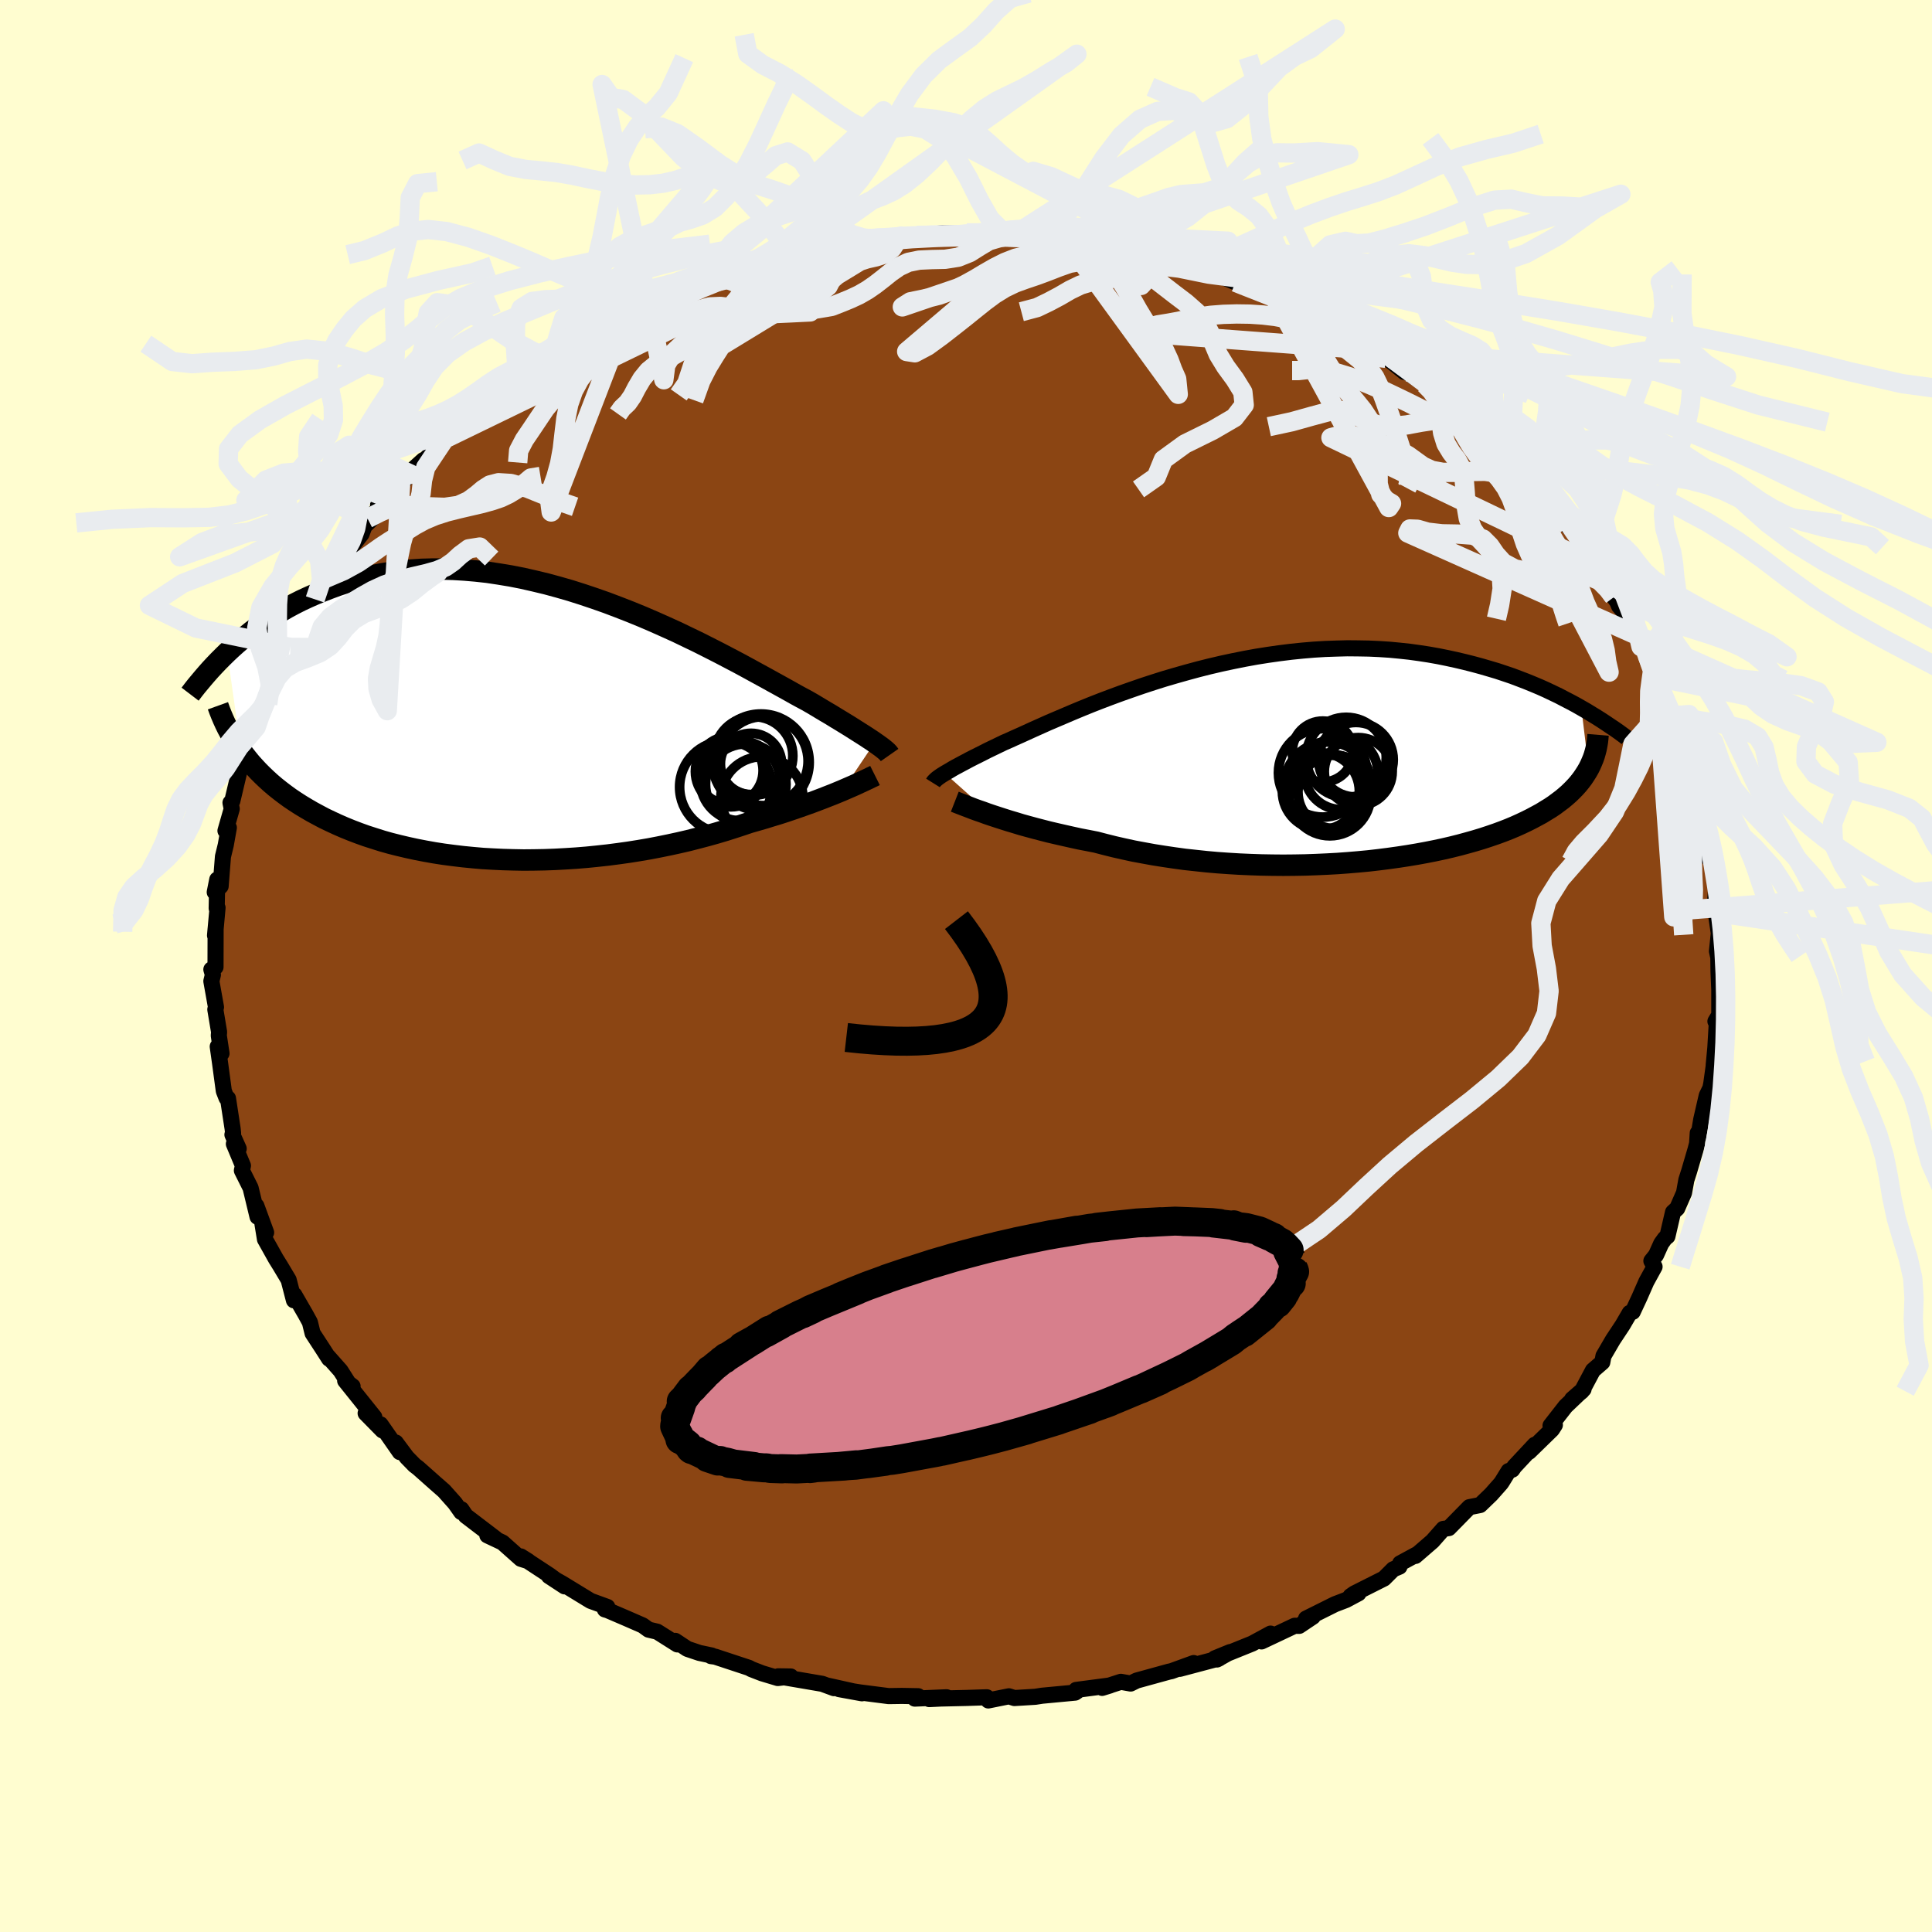 
  <svg viewBox="-100 -100 200 200" xmlns="http://www.w3.org/2000/svg" width="500" height="500" id="face-svg">
    <defs>
      <clipPath id="leftEyeClipPath">
        <polyline points="35.61,1.98 35.34,1.79 35.03,1.59 34.7,1.37 34.34,1.14 33.96,0.9 33.55,0.64 33.11,0.36 32.64,0.07 32.15,-0.23 31.62,-0.55 31.07,-0.89 30.49,-1.23 29.89,-1.59 29.26,-1.97 28.6,-2.35 28,-2.67 27.36,-3.02 26.67,-3.41 25.93,-3.82 25.15,-4.25 24.32,-4.71 23.44,-5.19 22.53,-5.69 21.57,-6.21 20.58,-6.73 19.55,-7.27 18.49,-7.81 17.4,-8.36 16.28,-8.9 15.14,-9.45 13.97,-9.98 12.78,-10.51 11.57,-11.03 10.35,-11.53 9.12,-12.01 7.88,-12.48 6.63,-12.92 5.38,-13.34 4.12,-13.74 2.87,-14.1 1.62,-14.44 0.37,-14.74 -0.86,-15.02 -2.09,-15.26 -3.3,-15.46 -4.5,-15.64 -5.68,-15.77 -6.85,-15.87 -8,-15.94 -9.12,-15.97 -10.23,-15.97 -11.31,-15.94 -12.37,-15.87 -13.4,-15.77 -14.41,-15.64 -15.39,-15.48 -16.35,-15.29 -17.28,-15.08 -18.18,-14.84 -19.06,-14.58 -19.91,-14.3 -20.73,-14 -21.53,-13.69 -22.31,-13.37 -23.06,-13.04 -23.79,-12.7 -24.5,-12.34 -25.19,-11.97 -25.86,-11.58 -26.5,-11.19 -27.13,-10.79 -27.73,-10.37 -28.32,-9.95 -28.88,-9.53 -29.42,-9.09 -29.95,-8.66 -30.46,-8.22 -30.95,-7.78 -31.42,-7.34 -29.99,2.8 -29.67,3.24 -29.33,3.67 -28.97,4.11 -28.59,4.53 -28.2,4.95 -27.78,5.37 -27.35,5.78 -26.91,6.18 -26.44,6.58 -25.95,6.97 -25.45,7.35 -24.93,7.73 -24.38,8.1 -23.82,8.46 -23.24,8.81 -22.64,9.16 -22.01,9.5 -21.37,9.84 -20.7,10.16 -20.01,10.48 -19.3,10.79 -18.56,11.09 -17.8,11.38 -17.02,11.66 -16.21,11.92 -15.39,12.18 -14.54,12.42 -13.67,12.64 -12.78,12.85 -11.86,13.05 -10.93,13.23 -9.98,13.4 -9.01,13.55 -8.02,13.68 -7.02,13.8 -6,13.9 -4.97,13.99 -3.92,14.05 -2.87,14.1 -1.8,14.13 -0.73,14.15 0.36,14.14 1.44,14.12 2.53,14.08 3.63,14.02 4.72,13.95 5.82,13.86 6.91,13.75 8,13.63 9.08,13.49 10.15,13.34 11.22,13.17 12.27,12.99 13.31,12.79 14.34,12.58 15.35,12.36 16.34,12.13 17.31,11.88 18.26,11.63 19.19,11.37 20.1,11.1 20.98,10.82 21.84,10.54 22.67,10.26 23.44,10.04 24.2,9.82 24.94,9.59 25.67,9.37 26.38,9.14 27.06,8.91 27.73,8.68 28.38,8.45 29,8.23 29.61,8 30.19,7.78 30.75,7.56 31.29,7.35 31.8,7.14 32.28,6.94" />
      </clipPath>
      <clipPath id="rightEyeClipPath">
        <polyline points="-36.32,1.22 -36.08,1.08 -35.82,0.93 -35.54,0.76 -35.24,0.59 -34.9,0.41 -34.55,0.22 -34.17,0.02 -33.76,-0.2 -33.33,-0.42 -32.87,-0.65 -32.39,-0.89 -31.88,-1.15 -31.34,-1.41 -30.78,-1.68 -30.2,-1.96 -29.67,-2.19 -29.1,-2.45 -28.49,-2.72 -27.83,-3.02 -27.13,-3.34 -26.39,-3.67 -25.61,-4.02 -24.79,-4.37 -23.92,-4.74 -23.03,-5.12 -22.09,-5.51 -21.13,-5.9 -20.13,-6.29 -19.1,-6.68 -18.04,-7.07 -16.96,-7.45 -15.86,-7.83 -14.73,-8.2 -13.59,-8.56 -12.43,-8.9 -11.26,-9.23 -10.08,-9.55 -8.89,-9.85 -7.69,-10.13 -6.48,-10.39 -5.28,-10.63 -4.07,-10.85 -2.87,-11.04 -1.67,-11.21 -0.47,-11.36 0.71,-11.48 1.89,-11.58 3.05,-11.65 4.21,-11.69 5.34,-11.72 6.47,-11.71 7.57,-11.69 8.66,-11.64 9.73,-11.57 10.78,-11.47 11.8,-11.36 12.81,-11.22 13.79,-11.07 14.75,-10.9 15.69,-10.71 16.61,-10.51 17.5,-10.3 18.37,-10.08 19.22,-9.85 20.04,-9.61 20.85,-9.37 21.63,-9.11 22.4,-8.85 23.14,-8.57 23.87,-8.29 24.58,-8 25.27,-7.71 25.94,-7.41 26.59,-7.1 27.22,-6.8 27.83,-6.48 28.43,-6.17 29.01,-5.86 29.57,-5.54 30.33,0.73 30.14,1.06 29.93,1.39 29.71,1.72 29.46,2.05 29.2,2.37 28.92,2.68 28.61,3 28.29,3.31 27.95,3.61 27.58,3.92 27.19,4.21 26.79,4.51 26.36,4.8 25.9,5.08 25.43,5.37 24.93,5.64 24.41,5.92 23.87,6.19 23.3,6.46 22.7,6.73 22.08,6.99 21.44,7.24 20.76,7.49 20.06,7.73 19.33,7.97 18.57,8.2 17.79,8.42 16.98,8.64 16.14,8.85 15.28,9.05 14.39,9.24 13.48,9.42 12.55,9.59 11.59,9.75 10.61,9.9 9.6,10.04 8.58,10.17 7.54,10.29 6.48,10.39 5.41,10.48 4.32,10.56 3.22,10.62 2.11,10.67 0.98,10.71 -0.15,10.73 -1.29,10.74 -2.43,10.73 -3.57,10.71 -4.72,10.67 -5.86,10.62 -7,10.55 -8.14,10.47 -9.26,10.37 -10.38,10.25 -11.49,10.13 -12.58,9.98 -13.66,9.82 -14.73,9.65 -15.77,9.46 -16.79,9.27 -17.8,9.05 -18.77,8.83 -19.73,8.59 -20.65,8.35 -21.51,8.18 -22.35,8.02 -23.17,7.84 -23.97,7.66 -24.76,7.48 -25.53,7.3 -26.27,7.11 -27,6.92 -27.7,6.73 -28.39,6.54 -29.04,6.34 -29.68,6.15 -30.28,5.96 -30.87,5.77 -31.42,5.59" />
      </clipPath>
      <filter id="fuzzy">
        <feTurbulence id="turbulence" baseFrequency="0.05" numOctaves="3" type="noise" result="noise" />
        <feDisplacementMap in="SourceGraphic" in2="noise" scale="2" />
      </filter>
      <linearGradient id="rainbowGradient" x1="0%" y1="0%" x2="100%" y2="0%">
        <stop offset="0%" style="stop-color: rgb(233, 236, 239); stop-opacity: 1" />
        <stop offset="50%" style="stop-color: rgb(148, 0, 211); stop-opacity: 1" />
        <stop offset="100%" style="stop-color: rgb(255, 99, 71); stop-opacity: 1" />
      </linearGradient>
    </defs>
    <rect x="-100" y="-100" width="100%" height="100%" fill="rgb(255, 253, 208)" />
    <polyline id="faceContour" points="77.88,-0.89 77.9,0.56 77.98,2.47 77.98,5.07 77.58,5.73 77.75,5.93 77.74,5.58 77.57,8.48 77.4,10.28 77.47,9.87 77.15,12.18 77.05,12.66 76.68,13.42 76.11,15.9 75.8,17.75 75.75,17.29 75.68,18.39 75.52,19 74.86,21.25 74.57,22.15 74.33,23.48 73.62,25.1 73.19,25.49 72.61,27.99 72.36,28.19 71.97,28.73 71.43,29.93 70.95,30.53 71.28,31.13 70.43,32.68 69.71,34.32 69.02,35.8 68.71,35.91 67.97,37.18 66.97,38.69 65.99,40.37 65.87,41.02 64.9,41.86 63.75,44.02 62.75,44.84 63.93,43.81 62.07,45.58 60.51,47.58 60.96,47.51 60.66,47.98 58.29,50.29 58.88,49.56 56.77,51.82 56.55,52.14 56.17,52.28 55.48,53.4 55.36,53.57 54.36,54.7 53.22,55.8 52.11,56.02 49.98,58.19 49.41,58.27 48.29,59.54 46.52,61.07 46.6,60.94 44.94,61.84 44.87,62.18 44.23,62.45 43.27,63.41 40.21,64.95 39.81,65.23 40.63,64.94 39.34,65.63 38.19,66.07 35.2,67.56 35.91,67.36 34.49,68.31 34.02,68.3 30.59,69.92 31.53,69.11 29.63,70.14 27.03,71.19 25.76,71.67 27.35,71.02 25.98,71.79 26.22,71.67 22.12,72.76 23.57,72.16 21.26,73 21.01,73.05 17.67,73.97 17.04,74.28 16.03,74.1 14.09,74.73 14.9,74.48 11.4,74.94 11.5,75.08 11.29,75.22 7.88,75.54 7.17,75.65 5.86,75.73 5.01,75.78 4.44,75.6 2.31,76.03 2.15,75.7 0.06,75.77 -2.58,75.83 -3.81,75.89 -2.01,75.7 -5.3,75.84 -4.95,75.59 -6.65,75.56 -8.01,75.58 -10.97,75.2 -13.13,74.86 -10.77,75.29 -14.27,74.51 -13.66,74.76 -14.88,74.31 -19.44,73.53 -18.14,73.55 -19.48,73.71 -21.11,73.22 -22.22,72.79 -22.45,72.66 -25.96,71.5 -26.4,71.44 -26.32,71.38 -27.6,71.11 -28.85,70.69 -30.1,69.86 -29.88,70.23 -31.97,68.91 -32.86,68.7 -33.47,68.26 -35.19,67.51 -37.1,66.69 -37.38,66.61 -37.13,66.35 -38.86,65.72 -41.84,63.9 -43.18,63.15 -41.55,64.22 -43.12,63.07 -46.09,61.12 -45.31,61.61 -46.08,61.37 -47.98,59.68 -49.55,58.94 -48.7,59.27 -51.78,56.92 -52.24,56.24 -52.25,56.53 -52.9,55.61 -54.03,54.34 -54.92,53.56 -56.71,51.97 -57.08,51.69 -57.89,50.86 -59.03,49.33 -58.61,50.32 -60.61,47.45 -60.4,48.08 -62.15,46.3 -61.25,46.7 -64.27,42.93 -63.5,43.51 -63.93,43.18 -64.75,41.89 -66.09,40.38 -65.93,40.66 -66.59,39.63 -67.64,38.02 -67.92,36.88 -68.37,36.06 -69.53,34.05 -69.57,34.61 -70.12,32.49 -70.98,31.05 -71.44,30.31 -72.57,28.29 -72.86,26.51 -72.45,27.59 -73.46,24.83 -73.34,25.96 -74.06,22.97 -74.96,21.17 -74.85,20.67 -75.79,18.42 -75.29,18.91 -75.94,17.46 -75.87,17.31 -75.92,16.84 -76.4,13.7 -76.55,13.66 -76.83,12.94 -77.22,10.04 -77.46,8.34 -77.07,9.05 -77.35,7.2 -77.32,6.83 -77.71,4.5 -77.64,4.26 -78.12,1.57 -77.96,0.91 -78.12,0.36 -77.69,0.11 -77.68,-3.84 -77.74,-3.16 -77.48,-6.03 -77.57,-5.97 -77.51,-8.95 -77.77,-7.64 -77.16,-8.26 -76.92,-11.33 -76.63,-12.52 -76.31,-14.32 -76.66,-14 -76.01,-16.27 -76.14,-16.9 -75.95,-17.08 -75.6,-18.56 -75.23,-20.12 -74.66,-20.93 -74.56,-21.77 -73.76,-23.95 -73.48,-24.73 -72.7,-26.53 -72.29,-27.13 -73.05,-25.99 -71.86,-29.08 -71.07,-30.65 -70.82,-31.25 -70.68,-32.09 -69.95,-32.98 -69.43,-34.53 -69.34,-34.53 -68.53,-35.67 -67.38,-37.95 -66.47,-39.51 -66.38,-39.96 -66.63,-39.98 -64.56,-42.04 -64.75,-41.89 -62.57,-44.73 -62.27,-45.53 -61.28,-46.5 -61.95,-46.32 -60.56,-47.5 -60.86,-47.76 -58.73,-49.75 -57.5,-50.92 -58.51,-50.26 -56.18,-52.37 -55.92,-52.49 -53.97,-54.56 -53.98,-54.72 -54.6,-54.24 -52.93,-55.53 -51.66,-56.55 -51.05,-57.33 -50.31,-57.87 -49.68,-58.37 -47.43,-60.12 -46.78,-60.66 -45.32,-61.71 -45.69,-61.72 -43.83,-62.43 -42.75,-63.36 -40.72,-64.59 -40.47,-64.74 -38.62,-66.1 -38.21,-65.73 -38.95,-65.62 -37.12,-66.86 -34.03,-68.38 -34.94,-67.79 -34.23,-68.03 -33.02,-68.66 -31.56,-69.53 -29.07,-70.44 -29.52,-70.11 -27.23,-71 -27.44,-70.94 -25.3,-71.72 -25.76,-71.5 -22.48,-72.47 -22.49,-72.53 -19.84,-73.3 -17.55,-73.7 -18.63,-73.45 -17.03,-73.79 -13.72,-74.48 -15.16,-74.21 -12.24,-74.72 -10.72,-75.1 -11.7,-75.07 -9.55,-75.13 -8.72,-75.26 -7.15,-75.53 -7.28,-75.42 -6.73,-75.56 -5.09,-75.63 -2.46,-75.85 0.17,-75.8 0.08,-75.89 1.47,-75.67 2.09,-75.81 3.05,-75.64 4.88,-75.61 6.32,-75.66 6.41,-75.72 8.93,-75.32 9.13,-75.04 10.23,-75.32 13.64,-74.81 11.78,-74.95 12.72,-74.67 15.57,-74.19 18.73,-73.63 19.64,-73.51 20,-73.33 19.35,-73.56 23.16,-72.34 22.49,-72.48 25.14,-71.62 24.01,-72.15 25.87,-71.57 26.49,-71.37 27.89,-70.78 29.47,-70.14 32.46,-68.8 31.96,-69.13 33.11,-68.63 34.46,-68.21 36.34,-67.17 36.77,-67.12 37.15,-66.64 37.46,-66.71 39.45,-65.25 40.97,-64.25 42.43,-63.88 43.46,-62.91 43.52,-62.98 45.37,-61.49 45.22,-61.78 47.51,-60.22 48.42,-59.41 49.05,-59.21 49.59,-58.44 49.73,-58.1 52.29,-56.3 52.06,-56.22 52.01,-56.4 55.1,-53.99 53.96,-54.52 55.57,-53.09 55.3,-53.41 57.04,-51.38 58.42,-49.82 59.35,-49.22 58.97,-49.34 60.82,-47.13 60.5,-47.96 62.32,-45.52 63.28,-44.55 64.34,-43.35 64.78,-42.41 65.07,-41.95 65.85,-40.02 66.54,-38.86 67.07,-38.19 67.42,-37.7 67.6,-37.26 69.47,-35.08 69.26,-34.58 69.88,-33.05 70.5,-32.22 71.83,-29.71 71.46,-29.9 71.57,-29.75 72.33,-27.24 73.09,-25.89 73.16,-25.65 73.39,-25.43 74.49,-22.22 74.38,-23.11 74.56,-21.69 74.73,-20.9 75.84,-18.02 75.56,-18.56 76.04,-16.05 76.39,-14.2 76.3,-15.07 76.97,-13.3 77.01,-11.08 76.88,-11.16 77.08,-11.39 77.67,-8.07 77.48,-6.01 77.58,-6.81 77.64,-5.39 77.93,-3.38 77.99,-3.99 77.74,-1.53 77.88,-0.89 77.9,0.56" fill="rgb(139, 69, 19)" stroke="black" stroke-width="1.667" stroke-linejoin="round" filter="url(#fuzzy)" />
    <g transform="translate(34.13 -21.17)">
      <polyline id="rightCountour" points="-36.32,1.22 -36.08,1.08 -35.82,0.93 -35.54,0.76 -35.24,0.59 -34.9,0.41 -34.55,0.22 -34.17,0.02 -33.76,-0.2 -33.33,-0.42 -32.87,-0.65 -32.39,-0.89 -31.88,-1.15 -31.34,-1.41 -30.78,-1.68 -30.2,-1.96 -29.67,-2.19 -29.1,-2.45 -28.49,-2.72 -27.83,-3.02 -27.13,-3.34 -26.39,-3.67 -25.61,-4.02 -24.79,-4.37 -23.92,-4.74 -23.03,-5.12 -22.09,-5.51 -21.13,-5.9 -20.13,-6.29 -19.1,-6.68 -18.04,-7.07 -16.96,-7.45 -15.86,-7.83 -14.73,-8.2 -13.59,-8.56 -12.43,-8.9 -11.26,-9.23 -10.08,-9.55 -8.89,-9.85 -7.69,-10.13 -6.48,-10.39 -5.28,-10.63 -4.07,-10.85 -2.87,-11.04 -1.67,-11.21 -0.47,-11.36 0.71,-11.48 1.89,-11.58 3.05,-11.65 4.21,-11.69 5.34,-11.72 6.47,-11.71 7.57,-11.69 8.66,-11.64 9.73,-11.57 10.78,-11.47 11.8,-11.36 12.81,-11.22 13.79,-11.07 14.75,-10.9 15.69,-10.71 16.61,-10.51 17.5,-10.3 18.37,-10.08 19.22,-9.85 20.04,-9.61 20.85,-9.37 21.63,-9.11 22.4,-8.85 23.14,-8.57 23.87,-8.29 24.58,-8 25.27,-7.71 25.94,-7.41 26.59,-7.1 27.22,-6.8 27.83,-6.48 28.43,-6.17 29.01,-5.86 29.57,-5.54 30.33,0.73 30.14,1.06 29.93,1.39 29.71,1.72 29.46,2.05 29.2,2.37 28.92,2.68 28.61,3 28.29,3.31 27.95,3.61 27.58,3.92 27.19,4.21 26.79,4.51 26.36,4.8 25.9,5.08 25.43,5.37 24.93,5.64 24.41,5.92 23.87,6.19 23.3,6.46 22.7,6.73 22.08,6.99 21.44,7.24 20.76,7.49 20.06,7.73 19.33,7.97 18.57,8.2 17.79,8.42 16.98,8.64 16.14,8.85 15.28,9.05 14.39,9.24 13.48,9.42 12.55,9.59 11.59,9.75 10.61,9.9 9.6,10.04 8.58,10.17 7.54,10.29 6.48,10.39 5.41,10.48 4.32,10.56 3.22,10.62 2.11,10.67 0.98,10.71 -0.15,10.73 -1.29,10.74 -2.43,10.73 -3.57,10.71 -4.72,10.67 -5.86,10.62 -7,10.55 -8.14,10.47 -9.26,10.37 -10.38,10.25 -11.49,10.13 -12.58,9.98 -13.66,9.82 -14.73,9.65 -15.77,9.46 -16.79,9.27 -17.8,9.05 -18.77,8.83 -19.73,8.59 -20.65,8.35 -21.51,8.18 -22.35,8.02 -23.17,7.84 -23.97,7.66 -24.76,7.48 -25.53,7.3 -26.27,7.11 -27,6.92 -27.7,6.73 -28.39,6.54 -29.04,6.34 -29.68,6.15 -30.28,5.96 -30.87,5.77 -31.42,5.59" fill="white" stroke="white" stroke-width="0" stroke-linejoin="round" filter="url(#fuzzy)" />
    </g>
    <g transform="translate(-45.06 -25.12)">
      <polyline id="leftCountour" points="35.61,1.98 35.34,1.79 35.03,1.59 34.7,1.37 34.34,1.14 33.96,0.9 33.55,0.64 33.11,0.36 32.64,0.07 32.15,-0.23 31.62,-0.55 31.07,-0.89 30.49,-1.23 29.89,-1.59 29.26,-1.97 28.6,-2.35 28,-2.67 27.36,-3.02 26.67,-3.41 25.93,-3.82 25.15,-4.25 24.32,-4.71 23.44,-5.19 22.53,-5.69 21.57,-6.21 20.58,-6.73 19.55,-7.27 18.49,-7.81 17.4,-8.36 16.28,-8.9 15.14,-9.45 13.97,-9.98 12.78,-10.51 11.57,-11.03 10.35,-11.53 9.12,-12.01 7.88,-12.48 6.63,-12.92 5.38,-13.34 4.12,-13.74 2.87,-14.1 1.62,-14.44 0.37,-14.74 -0.86,-15.02 -2.09,-15.26 -3.3,-15.46 -4.5,-15.64 -5.68,-15.77 -6.85,-15.87 -8,-15.94 -9.12,-15.97 -10.23,-15.97 -11.31,-15.94 -12.37,-15.87 -13.4,-15.77 -14.41,-15.64 -15.39,-15.48 -16.35,-15.29 -17.28,-15.08 -18.18,-14.84 -19.06,-14.58 -19.91,-14.3 -20.73,-14 -21.53,-13.69 -22.31,-13.37 -23.06,-13.04 -23.79,-12.7 -24.5,-12.34 -25.19,-11.97 -25.86,-11.58 -26.5,-11.19 -27.13,-10.79 -27.73,-10.37 -28.32,-9.95 -28.88,-9.53 -29.42,-9.09 -29.95,-8.66 -30.46,-8.22 -30.95,-7.78 -31.42,-7.34 -29.99,2.8 -29.67,3.24 -29.33,3.67 -28.97,4.11 -28.59,4.53 -28.2,4.95 -27.78,5.37 -27.35,5.78 -26.91,6.18 -26.44,6.58 -25.95,6.97 -25.45,7.35 -24.93,7.73 -24.38,8.1 -23.82,8.46 -23.24,8.81 -22.64,9.16 -22.01,9.5 -21.37,9.84 -20.7,10.16 -20.01,10.48 -19.3,10.79 -18.56,11.09 -17.8,11.38 -17.02,11.66 -16.21,11.92 -15.39,12.18 -14.54,12.42 -13.67,12.64 -12.78,12.85 -11.86,13.05 -10.93,13.23 -9.98,13.4 -9.01,13.55 -8.02,13.68 -7.02,13.8 -6,13.9 -4.97,13.99 -3.92,14.05 -2.87,14.1 -1.8,14.13 -0.73,14.15 0.36,14.14 1.44,14.12 2.53,14.08 3.63,14.02 4.72,13.95 5.82,13.86 6.91,13.75 8,13.63 9.08,13.49 10.15,13.34 11.22,13.17 12.27,12.99 13.31,12.79 14.34,12.58 15.35,12.36 16.34,12.13 17.31,11.88 18.26,11.63 19.19,11.37 20.1,11.1 20.98,10.82 21.84,10.54 22.67,10.26 23.44,10.04 24.2,9.82 24.94,9.59 25.67,9.37 26.38,9.14 27.06,8.91 27.73,8.68 28.38,8.45 29,8.23 29.61,8 30.19,7.78 30.75,7.56 31.29,7.35 31.8,7.14 32.28,6.94" fill="white" stroke="white" stroke-width="0" stroke-linejoin="round" filter="url(#fuzzy)" />
    </g>
    <g transform="translate(34.13 -21.17)">
      <polyline id="rightUpper" points="-37.55,2.22 -37.5,2.14 -37.44,2.06 -37.36,1.98 -37.27,1.89 -37.16,1.79 -37.03,1.69 -36.89,1.59 -36.72,1.47 -36.53,1.35 -36.32,1.22 -36.08,1.08 -35.82,0.93 -35.54,0.76 -35.24,0.59 -34.9,0.41 -34.55,0.22 -34.17,0.02 -33.76,-0.2 -33.33,-0.42 -32.87,-0.65 -32.39,-0.89 -31.88,-1.15 -31.34,-1.41 -30.78,-1.68 -30.2,-1.96 -29.67,-2.19 -29.1,-2.45 -28.49,-2.72 -27.83,-3.02 -27.13,-3.34 -26.39,-3.67 -25.61,-4.02 -24.79,-4.37 -23.92,-4.74 -23.03,-5.12 -22.09,-5.51 -21.13,-5.9 -20.13,-6.29 -19.1,-6.68 -18.04,-7.07 -16.96,-7.45 -15.86,-7.83 -14.73,-8.2 -13.59,-8.56 -12.43,-8.9 -11.26,-9.23 -10.08,-9.55 -8.89,-9.85 -7.69,-10.13 -6.48,-10.39 -5.28,-10.63 -4.07,-10.85 -2.87,-11.04 -1.67,-11.21 -0.47,-11.36 0.71,-11.48 1.89,-11.58 3.05,-11.65 4.21,-11.69 5.34,-11.72 6.47,-11.71 7.57,-11.69 8.66,-11.64 9.73,-11.57 10.78,-11.47 11.8,-11.36 12.81,-11.22 13.79,-11.07 14.75,-10.9 15.69,-10.71 16.61,-10.51 17.5,-10.3 18.37,-10.08 19.22,-9.85 20.04,-9.61 20.85,-9.37 21.63,-9.11 22.4,-8.85 23.14,-8.57 23.87,-8.29 24.58,-8 25.27,-7.71 25.94,-7.41 26.59,-7.1 27.22,-6.8 27.83,-6.48 28.43,-6.17 29.01,-5.86 29.57,-5.54 30.11,-5.23 30.63,-4.91 31.14,-4.6 31.63,-4.29 32.1,-3.98 32.56,-3.67 33.01,-3.37 33.44,-3.07 33.85,-2.77 34.25,-2.47" fill="none" stroke="black" stroke-width="1.667" stroke-linejoin="round" filter="url(#fuzzy)" />
      <polyline id="rightLower" points="-35.29,4.16 -35.06,4.25 -34.78,4.36 -34.47,4.48 -34.13,4.61 -33.76,4.75 -33.35,4.91 -32.91,5.07 -32.44,5.23 -31.95,5.41 -31.42,5.59 -30.87,5.77 -30.28,5.96 -29.68,6.15 -29.04,6.34 -28.39,6.54 -27.7,6.73 -27,6.92 -26.27,7.11 -25.53,7.3 -24.76,7.48 -23.97,7.66 -23.17,7.84 -22.35,8.02 -21.51,8.18 -20.65,8.35 -19.73,8.59 -18.77,8.83 -17.8,9.05 -16.79,9.27 -15.77,9.46 -14.73,9.65 -13.66,9.82 -12.58,9.98 -11.49,10.13 -10.38,10.25 -9.26,10.37 -8.14,10.47 -7,10.55 -5.86,10.62 -4.72,10.67 -3.57,10.71 -2.43,10.73 -1.29,10.74 -0.15,10.73 0.98,10.71 2.11,10.67 3.22,10.62 4.32,10.56 5.41,10.48 6.48,10.39 7.54,10.29 8.58,10.17 9.6,10.04 10.61,9.9 11.59,9.75 12.55,9.59 13.48,9.42 14.39,9.24 15.28,9.05 16.14,8.85 16.98,8.64 17.79,8.42 18.57,8.2 19.33,7.97 20.06,7.73 20.76,7.49 21.44,7.24 22.08,6.99 22.7,6.73 23.3,6.46 23.87,6.19 24.41,5.92 24.93,5.64 25.43,5.37 25.9,5.08 26.36,4.8 26.79,4.51 27.19,4.21 27.58,3.92 27.95,3.61 28.29,3.31 28.61,3 28.92,2.68 29.2,2.37 29.46,2.05 29.71,1.72 29.93,1.39 30.14,1.06 30.33,0.73 30.5,0.39 30.65,0.05 30.79,-0.29 30.91,-0.63 31.01,-0.98 31.1,-1.33 31.17,-1.69 31.23,-2.04 31.27,-2.4 31.3,-2.76" fill="none" stroke="black" stroke-width="2.222" stroke-linejoin="round" filter="url(#fuzzy)" />
      <circle r="4.222" cx="3.536" cy="3.472" stroke="black" fill="none" stroke-width="1.0" filter="url(#fuzzy)" clip-path="url(#rightEyeClipPath)" /><circle r="3.516" cx="6.476" cy="1.042" stroke="black" fill="none" stroke-width="1.0" filter="url(#fuzzy)" clip-path="url(#rightEyeClipPath)" /><circle r="4.146" cx="5.231" cy="-0.428" stroke="black" fill="none" stroke-width="1.0" filter="url(#fuzzy)" clip-path="url(#rightEyeClipPath)" /><circle r="4.578" cx="2.791" cy="1.177" stroke="black" fill="none" stroke-width="1.0" filter="url(#fuzzy)" clip-path="url(#rightEyeClipPath)" /><circle r="3.796" cx="4.716" cy="1.182" stroke="black" fill="none" stroke-width="1.0" filter="url(#fuzzy)" clip-path="url(#rightEyeClipPath)" /><circle r="3.986" cx="2.606" cy="3.082" stroke="black" fill="none" stroke-width="1.0" filter="url(#fuzzy)" clip-path="url(#rightEyeClipPath)" /><circle r="4.482" cx="3.331" cy="2.457" stroke="black" fill="none" stroke-width="1.0" filter="url(#fuzzy)" clip-path="url(#rightEyeClipPath)" /><circle r="3.158" cx="2.801" cy="-1.028" stroke="black" fill="none" stroke-width="1.0" filter="url(#fuzzy)" clip-path="url(#rightEyeClipPath)" /><circle r="3.862" cx="6.236" cy="-0.183" stroke="black" fill="none" stroke-width="1.0" filter="url(#fuzzy)" clip-path="url(#rightEyeClipPath)" /><circle r="3.802" cx="4.036" cy="3.147" stroke="black" fill="none" stroke-width="1.0" filter="url(#fuzzy)" clip-path="url(#rightEyeClipPath)" />
      </g>
    <g transform="translate(-45.06 -25.12)">
      <polyline id="leftUpper" points="37.15,3.28 37.08,3.18 37,3.08 36.9,2.97 36.78,2.86 36.64,2.74 36.48,2.61 36.3,2.47 36.09,2.32 35.87,2.16 35.61,1.98 35.34,1.79 35.03,1.59 34.7,1.37 34.34,1.14 33.96,0.9 33.55,0.64 33.11,0.36 32.64,0.07 32.15,-0.23 31.62,-0.55 31.07,-0.89 30.49,-1.23 29.89,-1.59 29.26,-1.97 28.6,-2.35 28,-2.67 27.36,-3.02 26.67,-3.41 25.93,-3.82 25.15,-4.25 24.32,-4.71 23.44,-5.19 22.53,-5.69 21.57,-6.21 20.58,-6.73 19.55,-7.27 18.49,-7.81 17.4,-8.36 16.28,-8.9 15.14,-9.45 13.97,-9.98 12.78,-10.51 11.57,-11.03 10.35,-11.53 9.12,-12.01 7.88,-12.48 6.63,-12.92 5.38,-13.34 4.12,-13.74 2.87,-14.1 1.62,-14.44 0.37,-14.74 -0.86,-15.02 -2.09,-15.26 -3.3,-15.46 -4.5,-15.64 -5.68,-15.77 -6.85,-15.87 -8,-15.94 -9.12,-15.97 -10.23,-15.97 -11.31,-15.94 -12.37,-15.87 -13.4,-15.77 -14.41,-15.64 -15.39,-15.48 -16.35,-15.29 -17.28,-15.08 -18.18,-14.84 -19.06,-14.58 -19.91,-14.3 -20.73,-14 -21.53,-13.69 -22.31,-13.37 -23.06,-13.04 -23.79,-12.7 -24.5,-12.34 -25.19,-11.97 -25.86,-11.58 -26.5,-11.19 -27.13,-10.79 -27.73,-10.37 -28.32,-9.95 -28.88,-9.53 -29.42,-9.09 -29.95,-8.66 -30.46,-8.22 -30.95,-7.78 -31.42,-7.34 -31.87,-6.9 -32.31,-6.46 -32.73,-6.02 -33.14,-5.58 -33.53,-5.14 -33.9,-4.71 -34.26,-4.28 -34.61,-3.86 -34.94,-3.44 -35.26,-3.02" fill="none" stroke="black" stroke-width="2.222" stroke-linejoin="round" filter="url(#fuzzy)" />
      <polyline id="leftLower" points="35.64,5.4 35.44,5.5 35.2,5.61 34.94,5.74 34.64,5.88 34.32,6.03 33.97,6.19 33.59,6.37 33.18,6.55 32.74,6.74 32.28,6.94 31.8,7.14 31.29,7.35 30.75,7.56 30.19,7.78 29.61,8 29,8.23 28.38,8.45 27.73,8.68 27.06,8.91 26.38,9.14 25.67,9.37 24.94,9.59 24.2,9.82 23.44,10.04 22.67,10.26 21.84,10.54 20.98,10.82 20.1,11.1 19.19,11.37 18.26,11.63 17.31,11.88 16.34,12.13 15.35,12.36 14.34,12.58 13.31,12.79 12.27,12.99 11.22,13.17 10.15,13.34 9.08,13.49 8,13.63 6.91,13.75 5.82,13.86 4.72,13.95 3.63,14.02 2.53,14.08 1.44,14.12 0.36,14.14 -0.73,14.15 -1.8,14.13 -2.87,14.1 -3.92,14.05 -4.97,13.99 -6,13.9 -7.02,13.8 -8.02,13.68 -9.01,13.55 -9.98,13.4 -10.93,13.23 -11.86,13.05 -12.78,12.85 -13.67,12.64 -14.54,12.42 -15.39,12.18 -16.21,11.92 -17.02,11.66 -17.8,11.38 -18.56,11.09 -19.3,10.79 -20.01,10.48 -20.7,10.16 -21.37,9.84 -22.01,9.5 -22.64,9.16 -23.24,8.81 -23.82,8.46 -24.38,8.1 -24.93,7.73 -25.45,7.35 -25.95,6.97 -26.44,6.58 -26.91,6.18 -27.35,5.78 -27.78,5.37 -28.2,4.95 -28.59,4.53 -28.97,4.11 -29.33,3.67 -29.67,3.24 -29.99,2.8 -30.3,2.35 -30.59,1.9 -30.87,1.45 -31.13,0.99 -31.38,0.53 -31.61,0.06 -31.82,-0.4 -32.02,-0.87 -32.21,-1.35 -32.38,-1.82" fill="none" stroke="black" stroke-width="2.222" stroke-linejoin="round" filter="url(#fuzzy)" />
      <circle r="4.998" cx="23.831" cy="4.031" stroke="black" fill="none" stroke-width="1.0" filter="url(#fuzzy)" clip-path="url(#leftEyeClipPath)" /><circle r="3.658" cx="20.706" cy="4.986" stroke="black" fill="none" stroke-width="1.0" filter="url(#fuzzy)" clip-path="url(#leftEyeClipPath)" /><circle r="3.472" cx="20.586" cy="4.896" stroke="black" fill="none" stroke-width="1.0" filter="url(#fuzzy)" clip-path="url(#leftEyeClipPath)" /><circle r="4.064" cx="23.071" cy="3.371" stroke="black" fill="none" stroke-width="1.0" filter="url(#fuzzy)" clip-path="url(#leftEyeClipPath)" /><circle r="4.768" cx="20.181" cy="6.596" stroke="black" fill="none" stroke-width="1.0" filter="url(#fuzzy)" clip-path="url(#leftEyeClipPath)" /><circle r="4.166" cx="22.261" cy="6.296" stroke="black" fill="none" stroke-width="1.0" filter="url(#fuzzy)" clip-path="url(#leftEyeClipPath)" /><circle r="3.17" cx="22.806" cy="4.201" stroke="black" fill="none" stroke-width="1.0" filter="url(#fuzzy)" clip-path="url(#leftEyeClipPath)" /><circle r="4.126" cx="21.681" cy="5.956" stroke="black" fill="none" stroke-width="1.0" filter="url(#fuzzy)" clip-path="url(#leftEyeClipPath)" /><circle r="4.608" cx="24.106" cy="3.911" stroke="black" fill="none" stroke-width="1.0" filter="url(#fuzzy)" clip-path="url(#leftEyeClipPath)" /><circle r="4.248" cx="23.931" cy="7.701" stroke="black" fill="none" stroke-width="1.0" filter="url(#fuzzy)" clip-path="url(#leftEyeClipPath)" />
    </g>
    <g id="hairs">
      <polyline points="0.08,-75.89 1.19,-75.89 2.19,-75.96 3.28,-76.06 4.43,-76.14 5.6,-76.19 6.77,-76.26 7.94,-76.35 9.1,-76.45 10.25,-76.49 11.37,-76.48 12.49,-76.41 13.71,-76.32 15.11,-76.25 16.71,-76.2 18.35,-76.17 19.66,-76.17 20.29,-76.2 20.09,-76.37 0.17,-75.8 -2.22,-75.57 -4.18,-75.49 -5.61,-75.41 -6.69,-75.31 -7.6,-75.2 -8.47,-75.08 -9.37,-74.95 -10.3,-74.81 -11.25,-74.66 -12.25,-74.47 -13.31,-74.25 -14.41,-74 -15.54,-73.72 -16.68,-73.43 -17.83,-73.13 -19.01,-72.81 -20.29,-72.45 -21.72,-72.03 -23.31,-71.53 -25.53,-70.88 -6.73,-75.56 -7.12,-75.07 -7.7,-74.82 -8.5,-74.48 -9.4,-74.16 -10.32,-73.89 -11.26,-73.6 -12.23,-73.21 -13.23,-72.73 -14.26,-72.16 -15.31,-71.56 -16.37,-70.97 -17.47,-70.41 -18.62,-69.9 -19.82,-69.41 -21.03,-68.89 -22.2,-68.28 -23.25,-67.52 -24.12,-66.59 -24.85,-65.59 -25.52,-64.69 -26.15,-64.04 -26.27,-63.64 -6.73,-75.56 -7.12,-75.11 -7.65,-74.29 -8.42,-73.7 -9.32,-73.41 -10.25,-73.2 -11.18,-72.9 -12.11,-72.43 -13.06,-71.77 -14.02,-70.95 -14.99,-70.08 -16.01,-69.27 -17.09,-68.64 -18.26,-68.21 -19.5,-67.93 -20.75,-67.66 -21.95,-67.29 -23.02,-66.73 -23.94,-65.99 -24.71,-65.1 -25.39,-64.14 -26.03,-63.14 -26.71,-62.03 -27.45,-60.58 -28.17,-58.58" fill="none" stroke="rgb(233, 236, 239)" stroke-width="2" stroke-linejoin="round" filter="url(#fuzzy)" /><polyline points="-8.72,-75.26 -9.73,-75.25 -10.7,-75.39 -11.68,-75.68 -12.81,-76.2 -14.13,-77.02 -15.59,-78.06 -17.08,-79.06 -18.54,-79.83 -20,-80.34 -21.58,-80.84 -23.39,-81.66 -25.49,-83 -27.74,-84.68 -29.86,-86.16 -31.54,-86.84 -32.7,-86.71 -33.23,-86.67" fill="none" stroke="rgb(233, 236, 239)" stroke-width="2" stroke-linejoin="round" filter="url(#fuzzy)" /><polyline points="-10.72,-75.1 -12.24,-74.27 -13.56,-73.61 -14.76,-73.23 -15.92,-72.9 -17.05,-72.48 -18.16,-71.95 -19.3,-71.33 -20.48,-70.65 -21.64,-69.9 -22.75,-69.1 -23.76,-68.28 -24.67,-67.47 -25.53,-66.75 -26.4,-66.13 -27.33,-65.6 -28.32,-65.05 -29.36,-64.36 -30.35,-63.43 -31.08,-62.21 -31.28,-60.69 -37.67,-91.25 -36.73,-89.91 -35.49,-89.7 -33.74,-88.41 -31.57,-86.12 -29.27,-83.72 -27.08,-81.97 -25.13,-81.17 -23.45,-81.23 -22.02,-81.91 -20.82,-82.91 -19.7,-83.88 -18.47,-84.27 -16.98,-83.36 -15.18,-80.54 -12.24,-74.72" fill="none" stroke="rgb(233, 236, 239)" stroke-width="2" stroke-linejoin="round" filter="url(#fuzzy)" /><polyline points="-29.74,-59.12 -28.91,-60.3 -28.28,-62.21 -27.69,-63.97 -27.11,-65.4 -26.46,-66.49 -25.7,-67.25 -24.78,-67.72 -23.7,-67.96 -22.48,-68.05 -21.15,-68.06 -19.8,-68.09 -18.52,-68.23 -17.36,-68.56 -16.29,-69.03 -15.26,-69.57 -14.27,-70.38 -13.45,-71.99 -12.24,-74.72" fill="none" stroke="rgb(233, 236, 239)" stroke-width="2" stroke-linejoin="round" filter="url(#fuzzy)" /><polyline points="-17.03,-73.79 -18.04,-73.87 -19.43,-75.42 -21.58,-78.13 -23.88,-80.59 -25.87,-81.88 -27.47,-82.08 -28.83,-81.74 -30.09,-81.32 -31.37,-81.03 -32.71,-80.88 -34.16,-80.85 -35.73,-80.94 -37.39,-81.17 -39.09,-81.5 -40.76,-81.86 -42.36,-82.14 -43.95,-82.31 -45.58,-82.46 -47.24,-82.78 -48.83,-83.43 -50.41,-84.16 -52.12,-83.39" fill="none" stroke="rgb(233, 236, 239)" stroke-width="2" stroke-linejoin="round" filter="url(#fuzzy)" /><polyline points="-18.63,-73.45 -16.89,-73.97 -15.46,-74.78 -14.32,-75.71 -13.3,-76.64 -12.34,-77.54 -11.42,-78.32 -10.5,-78.92 -9.56,-79.35 -8.58,-79.73 -7.53,-80.21 -6.37,-80.93 -5.08,-81.96 -3.69,-83.27 -2.23,-84.77 -0.79,-86.28 0.58,-87.64 1.9,-88.73 3.2,-89.55 4.53,-90.2 5.92,-90.87 7.38,-91.7 8.88,-92.64 10.37,-93.5 11.48,-94.39 -17.55,-73.7 -19.58,-72.94 -21.16,-71.91 -22.37,-70.68 -23.36,-69.42 -24.24,-68.34 -25.09,-67.48 -25.92,-66.72 -26.74,-65.96 -27.57,-65.17 -28.45,-64.4 -29.37,-63.73 -30.31,-63.19 -31.23,-62.73 -32.09,-62.24 -32.87,-61.61 -33.54,-60.79 -34.09,-59.86 -34.54,-58.99 -35.01,-58.31 -35.61,-57.74 -36.03,-57.15" fill="none" stroke="rgb(233, 236, 239)" stroke-width="2" stroke-linejoin="round" filter="url(#fuzzy)" /><polyline points="-37.1,-63.5 -37.12,-63.77 -36.7,-64.25 -35.9,-64.98 -35.01,-65.71 -34.14,-66.34 -33.26,-66.89 -32.32,-67.43 -31.32,-68.02 -30.29,-68.65 -29.26,-69.25 -28.26,-69.77 -27.28,-70.2 -26.31,-70.59 -25.3,-71.01 -24.23,-71.53 -23.04,-72.13 -21.68,-72.7 -19.84,-73.3" fill="none" stroke="rgb(233, 236, 239)" stroke-width="2" stroke-linejoin="round" filter="url(#fuzzy)" /><polyline points="-22.49,-72.53 -23.28,-72.2 -24.46,-71.7 -25.55,-71.25 -26.55,-70.83 -27.52,-70.41 -28.53,-69.96 -29.6,-69.51 -30.71,-69.06 -31.83,-68.62 -32.91,-68.19 -33.93,-67.74 -34.91,-67.26 -35.84,-66.75 -36.74,-66.22 -37.61,-65.69 -38.45,-65.14 -39.3,-64.57 -40.19,-63.93 -41.16,-63.21 -42.2,-62.42 -43.26,-61.64 -44.22,-60.93 -45,-60.29 -45.87,-59.48" fill="none" stroke="rgb(233, 236, 239)" stroke-width="2" stroke-linejoin="round" filter="url(#fuzzy)" /><polyline points="-22.48,-72.47 -21.78,-73.08 -20.49,-73.83 -19.3,-74.6 -18.23,-75.44 -17.19,-76.3 -16.11,-77.11 -15.02,-77.86 -13.94,-78.6 -12.9,-79.39 -11.92,-80.31 -10.99,-81.39 -10.07,-82.68 -9.16,-84.21 -8.19,-86.02 -7.11,-88.07 -5.86,-90.21 -4.4,-92.18 -2.79,-93.77 -1.14,-94.98 0.42,-96.1 1.81,-97.41 3.12,-98.88 4.57,-100.17 6.51,-100.72" fill="none" stroke="rgb(233, 236, 239)" stroke-width="2" stroke-linejoin="round" filter="url(#fuzzy)" /><polyline points="-27.44,-70.94 -26.14,-71.87 -25.28,-73.4 -24.24,-74.81 -23,-75.87 -21.68,-76.67 -20.39,-77.26 -19.15,-77.71 -17.93,-78.11 -16.75,-78.62 -15.6,-79.3 -14.49,-80.09 -13.44,-80.88 -12.45,-81.68 -11.51,-82.65 -10.59,-83.99 -9.68,-85.73 -8.88,-87.53 -8.55,-88.53 -27.23,-71 -26.91,-71.38 -26.13,-72.11 -25.16,-73 -24.02,-73.95 -22.79,-74.93 -21.55,-75.95 -20.37,-76.96 -19.26,-77.94 -18.16,-78.85 -17.06,-79.7 -15.93,-80.48 -14.8,-81.21 -13.71,-81.95 -12.71,-82.75 -11.76,-83.63 -10.75,-84.45 -9.57,-85.35 -8.26,-87.22" fill="none" stroke="rgb(233, 236, 239)" stroke-width="2" stroke-linejoin="round" filter="url(#fuzzy)" /><polyline points="-31.56,-69.53 -33.19,-69.59 -34.59,-70.02 -35.75,-70.3 -36.92,-70.41 -38.23,-70.49 -39.68,-70.77 -41.26,-71.31 -42.95,-72.02 -44.81,-72.83 -46.89,-73.7 -49.18,-74.61 -51.54,-75.44 -53.76,-76.03 -55.68,-76.24 -57.31,-76.07 -58.82,-75.57 -60.41,-74.82 -62.28,-74.06 -64.01,-73.64" fill="none" stroke="rgb(233, 236, 239)" stroke-width="2" stroke-linejoin="round" filter="url(#fuzzy)" /><polyline points="-34.94,-67.79 -34.91,-67.13 -35.81,-65.99 -36.66,-64.99 -37.28,-64.1 -37.84,-63.28 -38.49,-62.52 -39.25,-61.7 -40,-60.72 -40.64,-59.54 -41.12,-58.17 -41.42,-56.68 -41.61,-55.11 -41.79,-53.52 -42.07,-52 -42.45,-50.62 -42.87,-49.44 -43.12,-48.37 -42.94,-47 -34.94,-67.79 -34.3,-65.86 -35.55,-65.4 -36.67,-64.96 -37.37,-64.27 -37.89,-63.42 -38.46,-62.54 -39.18,-61.66 -40.06,-60.82 -41.02,-60.06 -41.97,-59.33 -42.83,-58.57 -43.55,-57.7 -44.23,-56.69 -44.96,-55.6 -45.72,-54.48 -46.31,-53.35 -46.41,-52.12" fill="none" stroke="rgb(233, 236, 239)" stroke-width="2" stroke-linejoin="round" filter="url(#fuzzy)" /><polyline points="-38.95,-65.62 -37.76,-67.93 -36.38,-68.73 -35.38,-69.25 -34.61,-70.03 -33.9,-71.21 -33.19,-72.69 -32.45,-74.22 -31.64,-75.54 -30.71,-76.46 -29.64,-76.99 -28.46,-77.32 -27.23,-77.75 -25.99,-78.51 -24.79,-79.71 -23.64,-81.28 -22.54,-83.09 -21.54,-85.05 -20.59,-87.11 -19.61,-89.26 -18.65,-91.23 -18.92,-92.65" fill="none" stroke="rgb(233, 236, 239)" stroke-width="2" stroke-linejoin="round" filter="url(#fuzzy)" /><polyline points="-40.47,-64.74 -38.77,-64.71 -37.75,-64.49 -36.96,-64.78 -36.02,-65.17 -34.94,-65.43 -33.82,-65.57 -32.73,-65.73 -31.65,-66 -30.59,-66.41 -29.54,-66.94 -28.53,-67.49 -27.53,-67.96 -26.51,-68.23 -25.43,-68.28 -24.24,-68.14 -22.93,-67.89 -21.48,-67.64 -19.91,-67.53 -18.16,-67.61 -16.13,-67.71 -25.76,-71.5 -26,-71.44 -26.79,-71.17 -27.7,-70.84 -28.68,-70.47 -29.75,-70.06 -30.88,-69.61 -32.01,-69.12 -33.08,-68.65 -34.07,-68.2 -35.01,-67.75 -35.97,-67.27 -36.94,-66.74 -37.84,-66.24 -38.56,-65.85 -39.24,-65.51 -40.47,-64.74" fill="none" stroke="rgb(233, 236, 239)" stroke-width="2" stroke-linejoin="round" filter="url(#fuzzy)" /><polyline points="-61.51,-52.83 -59.92,-54.52 -58.65,-55.47 -57.52,-56.05 -56.53,-56.42 -55.59,-56.74 -54.63,-57.11 -53.62,-57.57 -52.59,-58.12 -51.56,-58.77 -50.52,-59.49 -49.47,-60.24 -48.37,-60.96 -47.25,-61.55 -46.11,-62 -44.96,-62.39 -43.75,-62.86 -42.38,-63.58 -40.72,-64.59" fill="none" stroke="rgb(233, 236, 239)" stroke-width="2" stroke-linejoin="round" filter="url(#fuzzy)" /><polyline points="-42.75,-63.36 -42.11,-65.54 -41.63,-67.08 -40.85,-67.74 -40.13,-68.35 -39.52,-69.26 -38.92,-70.39 -38.27,-71.56 -37.57,-72.67 -36.78,-73.66 -35.85,-74.48 -34.75,-75.09 -33.53,-75.55 -32.28,-75.97 -31.12,-76.49 -30.11,-77.2 -29.21,-78.11 -28.32,-79.17 -27.37,-80.41 -26.37,-81.91 -25.8,-83.22 -42.75,-63.36 -44.54,-63.47 -47.06,-64.82 -50.05,-66.86 -52.82,-68.41 -54.72,-68.67 -55.67,-67.63 -55.99,-65.84 -56.18,-63.95 -56.65,-62.47 -57.66,-61.69 -59.28,-61.66 -61.43,-62.21 -63.84,-63 -66.2,-63.65 -68.26,-63.86 -70,-63.61 -71.65,-63.14 -73.51,-62.76 -75.71,-62.59 -78.03,-62.5 -80.13,-62.35 -82.17,-62.58 -84.9,-64.42" fill="none" stroke="rgb(233, 236, 239)" stroke-width="2" stroke-linejoin="round" filter="url(#fuzzy)" /><polyline points="-29.16,-93.98 -30.83,-90.34 -32,-88.9 -33.05,-87.94 -34,-86.87 -34.88,-85.55 -35.68,-83.9 -36.34,-81.93 -36.86,-79.74 -37.28,-77.53 -37.68,-75.45 -38.11,-73.62 -38.61,-72.05 -39.23,-70.77 -39.99,-69.82 -40.95,-69.25 -42.15,-69.02 -43.53,-68.98 -44.93,-68.79 -46.05,-68.08 -46.63,-66.56 -46.66,-64.43 -46.53,-62.32 -46.78,-60.9 -47.43,-60.12" fill="none" stroke="rgb(233, 236, 239)" stroke-width="2" stroke-linejoin="round" filter="url(#fuzzy)" /><polyline points="-47.43,-60.12 -49.19,-59.02 -50.41,-58.37 -51.63,-58 -52.87,-57.71 -53.96,-57.3 -54.84,-56.75 -55.65,-56.18 -56.56,-55.68 -57.65,-55.25 -58.84,-54.82 -60.03,-54.31 -61.15,-53.66 -62.21,-52.94 -63.31,-52.23 -64.53,-51.66 -65.88,-51.3 -67.36,-51.17 -68.94,-51.16 -70.63,-51.02 -72.47,-50.3 -74.54,-48.22 -52.93,-55.53 -51.8,-56.27 -50.85,-56.88 -49.9,-57.55 -48.9,-58.29 -47.85,-59.07 -46.8,-59.81 -45.75,-60.47 -44.66,-61.04 -43.53,-61.56 -42.37,-62.08 -41.24,-62.62 -40.17,-63.17 -39.18,-63.68 -38.23,-64.12 -37.29,-64.47 -36.3,-64.77 -35.28,-65.03 -34.27,-65.3 -33.3,-65.58 -32.35,-65.87 -31.24,-66.22 -29.77,-66.66 -27.77,-67.28 -53.97,-54.56 -55.12,-52.84 -55.93,-51.62 -56.26,-50.29 -56.41,-48.91 -56.71,-47.68 -57.2,-46.64 -57.73,-45.72 -58.15,-44.79 -58.43,-43.79 -58.66,-42.69 -58.89,-41.53 -59.14,-40.32 -59.37,-39.09 -59.53,-37.84 -59.62,-36.59 -59.7,-35.36 -59.84,-34.16 -60.09,-32.99 -60.42,-31.87 -60.74,-30.79 -60.92,-29.76 -60.87,-28.71 -60.54,-27.57 -59.91,-26.43 -58.51,-50.26 -59.16,-50.98 -60.56,-50.84 -62,-50.37 -63.38,-49.96 -64.62,-49.63 -65.69,-49.22 -66.67,-48.64 -67.67,-47.86 -68.8,-46.98 -70.11,-46.12 -71.62,-45.44 -73.31,-45.02 -75.16,-44.82 -77.12,-44.58 -79.09,-43.84 -81.4,-42.36 -57.5,-50.92 -63.84,-53.91 -65.3,-53 -65.79,-51.76 -66.44,-50.94 -67.31,-50.36 -68.36,-49.78 -69.64,-49.12 -71.14,-48.41 -72.78,-47.72 -74.49,-47.13 -76.28,-46.69 -78.32,-46.45 -80.96,-46.4 -84.44,-46.42 -88.42,-46.24 -92.1,-45.87" fill="none" stroke="rgb(233, 236, 239)" stroke-width="2" stroke-linejoin="round" filter="url(#fuzzy)" /><polyline points="-60.86,-47.76 -60.01,-49.91 -60.73,-52.34 -61.08,-54.15 -60.62,-55.33 -59.95,-56.39 -59.52,-57.62 -59.37,-59 -59.3,-60.4 -59.19,-61.83 -59.08,-63.42 -59.08,-65.3 -59.15,-67.41 -59.11,-69.55 -58.8,-71.53 -58.28,-73.37 -57.81,-75.28 -57.63,-77.42 -57.53,-79.54 -56.78,-80.99 -54.78,-81.19" fill="none" stroke="rgb(233, 236, 239)" stroke-width="2" stroke-linejoin="round" filter="url(#fuzzy)" /><polyline points="-61.95,-46.32 -60.67,-46.97 -59.41,-47.52 -57.66,-47.66 -55.71,-47.54 -53.96,-47.48 -52.56,-47.68 -51.5,-48.16 -50.68,-48.76 -49.99,-49.34 -49.28,-49.8 -48.39,-50.03 -47.12,-49.95 -45.39,-49.46 -43.43,-48.67 -41.72,-47.97 -40.47,-47.54" fill="none" stroke="rgb(233, 236, 239)" stroke-width="2" stroke-linejoin="round" filter="url(#fuzzy)" /><polyline points="-66.63,-39.98 -65.25,-41.44 -64.33,-42.7 -63.63,-44.01 -63.18,-45.29 -62.95,-46.49 -62.81,-47.62 -62.61,-48.71 -62.24,-49.76 -61.69,-50.78 -61.02,-51.77 -60.29,-52.76 -59.59,-53.77 -58.94,-54.83 -58.39,-55.92 -57.99,-57.02 -57.74,-58.11 -57.55,-59.24 -57.16,-60.38 -56.4,-61.48 -55.71,-62.56 -66.63,-39.98 -64.45,-40.91 -62.94,-41.74 -61.66,-42.61 -60.58,-43.38 -59.65,-43.99 -58.79,-44.52 -57.94,-45.04 -57.06,-45.6 -56.07,-46.14 -54.96,-46.61 -53.75,-47 -52.48,-47.32 -51.23,-47.61 -50.07,-47.88 -49.03,-48.17 -48.15,-48.47 -47.37,-48.84 -46.59,-49.31 -45.78,-49.89 -45.03,-50.52 -44.05,-50.68" fill="none" stroke="rgb(233, 236, 239)" stroke-width="2" stroke-linejoin="round" filter="url(#fuzzy)" /><polyline points="74.73,-20.9 75.04,-18.99 75.26,-17.72 75.52,-16.55 75.71,-15.45 75.74,-14.4 75.57,-13.36 75.25,-12.32 74.91,-11.27 74.65,-10.19 74.52,-9.06 74.47,-7.89 74.41,-6.77 74.3,-5.77 74.2,-4.72 74.3,-3.23" fill="none" stroke="rgb(233, 236, 239)" stroke-width="2" stroke-linejoin="round" filter="url(#fuzzy)" /><polyline points="-69.95,-32.98 -67.37,-32.97 -67.05,-33.96 -66.65,-35.11 -65.8,-36.12 -64.7,-36.93 -63.59,-37.62 -62.53,-38.26 -61.43,-38.88 -60.19,-39.45 -58.78,-39.92 -57.3,-40.29 -55.92,-40.61 -54.77,-40.93 -53.86,-41.32 -53.1,-41.85 -52.36,-42.53 -51.47,-43.19 -50.34,-43.37 -49.11,-42.18" fill="none" stroke="rgb(233, 236, 239)" stroke-width="2" stroke-linejoin="round" filter="url(#fuzzy)" /><polyline points="-71.86,-29.08 -72.52,-27.39 -72.9,-26.7 -73.48,-26.02 -74.33,-25.19 -75.29,-24.23 -76.19,-23.17 -77.03,-22.09 -77.88,-21.04 -78.79,-20.05 -79.73,-19.11 -80.59,-18.19 -81.28,-17.25 -81.78,-16.23 -82.16,-15.12 -82.54,-13.93 -83.02,-12.67 -83.61,-11.41 -84.25,-10.2 -84.8,-9.09 -85.2,-8.03 -85.57,-6.95 -86.13,-5.78 -87.01,-4.65 -88.1,-4.36" fill="none" stroke="rgb(233, 236, 239)" stroke-width="2" stroke-linejoin="round" filter="url(#fuzzy)" /><polyline points="-73.05,-25.99 -72.17,-28.4 -71.71,-30.02 -71.46,-31.26 -71.33,-32.38 -71.28,-33.52 -71.28,-34.74 -71.29,-36.06 -71.27,-37.46 -71.17,-38.88 -70.93,-40.23 -70.54,-41.47 -70.02,-42.63 -69.42,-43.77 -68.83,-44.99 -68.34,-46.35 -68.02,-47.82 -67.89,-49.3 -67.92,-50.69 -68.03,-51.97 -68.15,-53.29 -68.05,-54.8 -66.84,-56.61" fill="none" stroke="rgb(233, 236, 239)" stroke-width="2" stroke-linejoin="round" filter="url(#fuzzy)" /><polyline points="-55,-41.12 -54.65,-40.75 -55.35,-40.28 -56.33,-39.56 -57.36,-38.72 -58.48,-37.98 -59.73,-37.41 -61.06,-36.96 -62.34,-36.48 -63.42,-35.82 -64.28,-34.96 -65.01,-34.01 -65.82,-33.13 -66.87,-32.43 -68.14,-31.91 -69.44,-31.43 -70.52,-30.79 -71.33,-29.83 -72.08,-28.34 -73.05,-25.99 -73.48,-24.73 -74.3,-23.76 -75.25,-22.66 -75.96,-21.55 -76.63,-20.5 -77.4,-19.51 -78.2,-18.6 -78.9,-17.71 -79.41,-16.78 -79.78,-15.79 -80.18,-14.72 -80.77,-13.58 -81.62,-12.38 -82.71,-11.19 -83.94,-10.08 -85.15,-9.09 -86.16,-8.17 -86.87,-7.13 -87.26,-5.75 -87.3,-3.55" fill="none" stroke="rgb(233, 236, 239)" stroke-width="2" stroke-linejoin="round" filter="url(#fuzzy)" /><polyline points="74.49,-22.22 74.63,-22.39 74.78,-21.66 75.04,-20.56 75.36,-19.33 75.69,-18.1 76.02,-16.92 76.33,-15.8 76.62,-14.74 76.89,-13.72 77.12,-12.73 77.34,-11.74 77.54,-10.7 77.74,-9.56 77.94,-8.33 78.11,-7.17 78.22,-6.3 78.3,-5.44 106.82,-1.21 106.56,-2.57 104.87,-3.98 102.66,-5.22 100.42,-6.38 98.21,-7.52 96.03,-8.68 93.95,-9.86 92.05,-11.04 90.36,-12.18 88.88,-13.27 87.58,-14.31 86.4,-15.34 85.33,-16.39 84.4,-17.5 83.67,-18.7 83.2,-20 82.92,-21.35 82.62,-22.64 81.95,-23.73 80.6,-24.52 78.48,-25.02 76.02,-25.38 74.13,-25.76 73.09,-25.89 73.09,-25.89 74.85,-26.03 75.21,-25.17 75.43,-24.11 75.73,-23.08 76.15,-22.04 76.66,-20.96 77.21,-19.82 77.78,-18.65 78.33,-17.49 78.87,-16.37 79.41,-15.28 79.95,-14.23 80.48,-13.2 80.98,-12.15 81.45,-11.05 81.87,-9.9 82.26,-8.72 82.67,-7.55 83.13,-6.42 83.63,-5.36 84.18,-4.31 84.8,-3.23 85.56,-2.06 86.29,-0.98" fill="none" stroke="rgb(233, 236, 239)" stroke-width="2" stroke-linejoin="round" filter="url(#fuzzy)" /><polyline points="72.33,-27.24 72.79,-26.26 73.08,-25.47 73.35,-24.57 73.56,-23.58 73.73,-22.56 73.85,-21.49 73.94,-20.35 73.99,-19.14 74.02,-17.91 74.07,-16.7 74.17,-15.54 74.35,-14.45 74.57,-13.43 74.76,-12.43 74.87,-11.44 74.83,-10.39 74.66,-9.25 74.43,-8.02 74.23,-6.85 74.14,-5.98 74.21,-5.15 72.33,-27.24 72.69,-26.23 72.58,-25.3 72.52,-24.3 72.71,-23.31 73.03,-22.34 73.3,-21.33 73.46,-20.22 73.55,-19.03 73.63,-17.81 73.76,-16.62 73.93,-15.48 74.11,-14.41 74.21,-13.37 74.22,-12.36 74.12,-11.33 73.96,-10.27 73.79,-9.13 73.65,-7.93 73.5,-6.78 73.31,-5.92 73.27,-5.09 71.46,-29.9 71.27,-28.89 71.83,-27.68 72.44,-26.6 72.91,-25.62 73.25,-24.65 73.49,-23.66 73.7,-22.65 73.93,-21.59 74.19,-20.5 74.49,-19.36 74.77,-18.18 75.01,-17.01 75.17,-15.85 75.24,-14.73 75.25,-13.66 75.23,-12.63 75.21,-11.63 75.2,-10.64 75.23,-9.49 75.3,-7.88 75.24,-5.84 103.28,-8.02 101.88,-10.62 100.38,-12.61 99.6,-14.07 98.96,-15.29 97.66,-16.32 95.43,-17.2 92.61,-17.98 89.9,-18.82 87.91,-19.87 86.95,-21.17 87,-22.71 87.72,-24.36 88.54,-25.97 88.86,-27.35 88.22,-28.37 86.45,-29.02 83.83,-29.38 80.85,-29.63 77.99,-29.94 75.43,-30.24 73.17,-30.2 71.83,-29.71" fill="none" stroke="rgb(233, 236, 239)" stroke-width="2" stroke-linejoin="round" filter="url(#fuzzy)" /><polyline points="70.5,-32.22 71.58,-33.99 73.1,-36.1 73.65,-37.78 73.54,-39.12 73.36,-40.38 73.25,-41.63 73.06,-42.84 72.71,-44.02 72.34,-45.3 72.2,-46.81 72.43,-48.68 73.02,-50.9 73.78,-53.32 74.49,-55.76 74.96,-58.01 75.14,-59.98 75.08,-61.67 74.84,-63.25 74.47,-65.02 74.11,-67.57 74.13,-71.59" fill="none" stroke="rgb(233, 236, 239)" stroke-width="2" stroke-linejoin="round" filter="url(#fuzzy)" /><polyline points="62.62,-10.82 63.18,-11.85 63.93,-12.74 65.13,-13.94 66.42,-15.32 67.51,-16.72 68.35,-18.08 69.06,-19.38 69.68,-20.62 70.18,-21.79 70.5,-22.9 70.67,-23.98 70.74,-25.07 70.77,-26.18 70.76,-27.33 70.78,-28.45 70.92,-29.51 71.07,-30.58 70.5,-32.22 59.82,-60.44 60.95,-59.32 61.62,-58.06 62.3,-56.65 63.03,-55.32 63.69,-54.1 64.25,-52.93 64.74,-51.73 65.15,-50.43 65.51,-49.02 65.82,-47.55 66.11,-46.07 66.41,-44.66 66.73,-43.33 67.07,-42.09 67.43,-40.92 67.81,-39.85 68.21,-38.85 68.6,-37.87 68.96,-36.81 69.28,-35.61 69.57,-34.36 69.88,-33.05 69.88,-33.05 71.27,-32.26 72.3,-31.35 73.85,-30.84 75.84,-30.52 77.81,-30.09 79.38,-29.44 80.51,-28.63 81.4,-27.74 82.34,-26.87 83.52,-26.07 85.08,-25.36 87.06,-24.67 89.35,-23.88 91.74,-23.05 94.29,-23.16 45.74,-44.82 45.95,-45.24 46.75,-45.21 47.79,-44.91 49.26,-44.74 50.94,-44.71 52.44,-44.6 53.52,-44.2 54.23,-43.49 54.83,-42.61 55.61,-41.75 56.8,-41.11 58.45,-40.76 60.43,-40.67 62.48,-40.66 64.28,-40.46 65.6,-39.88 66.47,-38.99 67.07,-38.19" fill="none" stroke="rgb(233, 236, 239)" stroke-width="2" stroke-linejoin="round" filter="url(#fuzzy)" /><polyline points="67.07,-38.19 66.64,-39.11 66.11,-40.24 65.62,-41.41 65.12,-42.55 64.54,-43.67 63.87,-44.79 63.14,-45.9 62.38,-46.98 61.61,-47.99 60.86,-48.96 60.12,-49.91 59.41,-50.89 58.71,-51.94 58.03,-53.02 57.37,-54.08 56.72,-55.07 56.05,-55.94 55.34,-56.73 54.63,-57.49 53.99,-58.29 53.37,-59.23 51.99,-60.74 65.07,-41.95 65.89,-40.5 66.76,-39.57 67.66,-38.92 68.52,-38.29 69.4,-37.57 70.46,-36.81 71.83,-36.08 73.5,-35.43 75.34,-34.84 77.17,-34.26 78.82,-33.67 80.27,-33.03 81.6,-32.26 82.77,-31.28 83.6,-30.15 84.58,-29.65" fill="none" stroke="rgb(233, 236, 239)" stroke-width="2" stroke-linejoin="round" filter="url(#fuzzy)" /><polyline points="73.65,-72.16 71.87,-70.79 72.13,-69.89 72.25,-68.21 71.68,-65.59 70.65,-62.53 69.56,-59.57 68.66,-57.01 68.05,-54.85 67.68,-52.9 67.36,-50.95 66.87,-48.8 66.12,-46.48 65.35,-44.3 64.99,-42.74 65.07,-41.95" fill="none" stroke="rgb(233, 236, 239)" stroke-width="2" stroke-linejoin="round" filter="url(#fuzzy)" /><polyline points="62.32,-45.52 61.15,-46.99 60.4,-47.84 59.72,-48.62 59.01,-49.43 58.23,-50.31 57.4,-51.24 56.58,-52.17 55.81,-53.08 55.09,-53.93 54.41,-54.75 53.73,-55.54 53.03,-56.3 52.31,-57.05 51.58,-57.79 50.84,-58.52 50.12,-59.25 49.39,-59.98 48.6,-60.72 47.67,-61.49 46.67,-62.24 46.18,-62.58 60.5,-47.96 60.31,-48.03 59.91,-48.85 59.67,-50.02 59.58,-51.54 59.67,-53.39 59.92,-55.42 60.21,-57.42 60.32,-59.15 60.11,-60.51 59.57,-61.54 58.84,-62.42 58.1,-63.32 57.45,-64.37 56.95,-65.56 56.57,-66.86 56.28,-68.25 56.06,-69.91 55.86,-72.21 54.98,-75.12" fill="none" stroke="rgb(233, 236, 239)" stroke-width="2" stroke-linejoin="round" filter="url(#fuzzy)" /><polyline points="60.5,-47.96 62.7,-46.66 64.07,-45.53 65.44,-44.77 66.81,-44.18 67.95,-43.49 68.8,-42.63 69.5,-41.7 70.23,-40.81 71.1,-40.02 72.14,-39.29 73.34,-38.57 74.67,-37.81 76.11,-37.01 77.65,-36.19 79.18,-35.4 80.59,-34.65 81.8,-34.01 83.09,-33.36 84.99,-32.01 37.78,-54.69 38.6,-54.91 39.75,-54.91 40.96,-54.77 42.06,-54.44 43.08,-54.04 44.04,-53.67 44.95,-53.3 45.77,-52.84 46.53,-52.29 47.31,-51.73 48.23,-51.31 49.37,-51.1 50.72,-51.1 52.22,-51.19 53.74,-51.21 55.18,-51 56.46,-50.49 57.54,-49.75 58.38,-48.93 59.18,-48.13 60.82,-47.13 59.35,-49.22 59.55,-51.18 58.35,-52.28 57.31,-53.3 56.75,-54.48 56.57,-55.84 56.59,-57.37 56.68,-59 56.73,-60.65 56.64,-62.2 56.36,-63.58 55.92,-64.84 55.43,-66.1 54.96,-67.49 54.59,-69.07 54.26,-70.82 53.92,-72.6 53.53,-74.34 53.06,-75.99 52.53,-77.64 51.91,-79.38 51.04,-81.25 49.81,-83.31 48.09,-85.63" fill="none" stroke="rgb(233, 236, 239)" stroke-width="2" stroke-linejoin="round" filter="url(#fuzzy)" /><polyline points="55.57,-53.09 56.1,-52.83 57.09,-51.84 58.16,-50.88 59.17,-50.09 60.08,-49.35 60.91,-48.54 61.69,-47.61 62.48,-46.6 63.3,-45.56 64.14,-44.53 65,-43.55 65.86,-42.62 66.73,-41.75 67.6,-40.92 68.44,-40.12 69.24,-39.34 69.99,-38.53 70.7,-37.63 71.41,-36.63 72.15,-35.59 72.91,-34.58 73.66,-33.66" fill="none" stroke="rgb(233, 236, 239)" stroke-width="2" stroke-linejoin="round" filter="url(#fuzzy)" /><polyline points="55.57,-53.09 57.08,-53.69 59.69,-54.09 62.18,-54.29 64.45,-54.46 66.4,-54.45 68,-54.11 69.48,-53.52 71.12,-52.9 73.02,-52.38 75.01,-51.92 76.86,-51.39 78.43,-50.7 79.76,-49.87 80.96,-48.99 82.17,-48.14 83.44,-47.37 84.87,-46.66 86.61,-46.01 88.74,-45.44 91.22,-44.93 93.7,-44.42 94.87,-43.36" fill="none" stroke="rgb(233, 236, 239)" stroke-width="2" stroke-linejoin="round" filter="url(#fuzzy)" /><polyline points="53.96,-54.52 54.91,-53.43 55.49,-52.28 56.21,-51.09 57.04,-50.03 57.84,-49.09 58.53,-48.17 59.13,-47.19 59.71,-46.14 60.31,-45.04 60.96,-43.94 61.63,-42.86 62.27,-41.8 62.84,-40.74 63.31,-39.68 63.71,-38.64 64.09,-37.63 64.51,-36.69 64.98,-35.79 65.47,-34.86 65.89,-33.82 66.17,-32.66 66.33,-31.47 66.57,-30.42 53.96,-54.52 53.73,-54.6 52.77,-55.13 51.71,-55.54 50.68,-55.91 49.7,-56.33 48.77,-56.79 47.85,-57.27 46.92,-57.75 45.95,-58.24 44.94,-58.73 43.92,-59.22 42.9,-59.7 41.88,-60.15 40.82,-60.58 39.68,-61 38.4,-61.39 37,-61.67 35.59,-61.77 34.41,-61.64 33.76,-61.64" fill="none" stroke="rgb(233, 236, 239)" stroke-width="2" stroke-linejoin="round" filter="url(#fuzzy)" /><polyline points="46.5,-72.92 47.15,-71.37 47.36,-69.61 47.65,-68.08 48.2,-66.86 49.04,-65.93 50.1,-65.24 51.26,-64.71 52.37,-64.24 53.31,-63.66 53.99,-62.81 54.37,-61.61 54.53,-60.18 54.63,-58.71 54.81,-57.3 54.83,-55.73 53.96,-54.52 55.1,-53.99 55.26,-54.4 56.37,-54.47 57.85,-54.32 59.46,-53.98 60.95,-53.49 62.28,-52.91 63.58,-52.35 64.99,-51.85 66.65,-51.45 68.58,-51.15 70.72,-50.9 72.9,-50.64 74.96,-50.29 76.8,-49.8 78.45,-49.19 79.92,-48.49 81.22,-47.75 82.44,-47.06 83.93,-46.56 86.37,-46.27 90.55,-45.72" fill="none" stroke="rgb(233, 236, 239)" stroke-width="2" stroke-linejoin="round" filter="url(#fuzzy)" /><polyline points="55.1,-53.99 52.47,-54.7 51.53,-55.44 50.8,-56.08 49.82,-56.47 48.57,-56.51 47.12,-56.29 45.61,-56.01 44.18,-55.86 42.89,-55.95 41.79,-56.28 40.85,-56.76 39.95,-57.23 38.93,-57.49 37.59,-57.4 35.83,-56.93 33.72,-56.34 31.35,-55.83" fill="none" stroke="rgb(233, 236, 239)" stroke-width="2" stroke-linejoin="round" filter="url(#fuzzy)" /><polyline points="49.05,-59.21 48.47,-59.86 47.46,-60.57 46.41,-61.31 45.43,-62.02 44.53,-62.72 43.64,-63.42 42.69,-64.14 41.67,-64.89 40.6,-65.64 39.54,-66.38 38.56,-67.08 37.69,-67.74 36.89,-68.38 36.05,-69.04 35.11,-69.69 34.14,-70.26 33.39,-70.64 33.41,-70.8 49.05,-59.21 49.43,-58.33 50.03,-57.4 50.69,-56.49 51.27,-55.57 51.8,-54.64 52.34,-53.74 52.95,-52.9 53.65,-52.11 54.43,-51.32 55.2,-50.46 55.88,-49.51 56.43,-48.44 56.85,-47.29 57.18,-46.1 57.51,-44.88 57.91,-43.68 58.42,-42.52 59.06,-41.44 59.78,-40.46 60.49,-39.53 61.13,-38.58 61.63,-37.52 61.99,-36.39 62.3,-35.47" fill="none" stroke="rgb(233, 236, 239)" stroke-width="2" stroke-linejoin="round" filter="url(#fuzzy)" /><polyline points="47.51,-60.22 48.2,-59.52 48.69,-58.79 49,-57.8 49.16,-56.52 49.34,-55.19 49.69,-54.06 50.23,-53.17 50.83,-52.38 51.31,-51.49 51.57,-50.37 51.68,-49.05 51.77,-47.64 52,-46.32 52.44,-45.21 53.06,-44.31 53.77,-43.55 54.45,-42.76 55.02,-41.8 55.41,-40.58 55.5,-39.06 55.24,-37.39 54.91,-35.95" fill="none" stroke="rgb(233, 236, 239)" stroke-width="2" stroke-linejoin="round" filter="url(#fuzzy)" /><polyline points="45.37,-61.49 46.22,-61.63 47.56,-61.34 48.8,-60.96 50,-60.72 51.24,-60.6 52.56,-60.54 53.97,-60.52 55.43,-60.51 56.87,-60.46 58.22,-60.29 59.47,-59.99 60.68,-59.61 61.96,-59.18 63.37,-58.68 64.94,-58.08 66.63,-57.55 68.28,-57.44 69.22,-57.91" fill="none" stroke="rgb(233, 236, 239)" stroke-width="2" stroke-linejoin="round" filter="url(#fuzzy)" /><polyline points="43.46,-62.91 41.93,-63.08 40.37,-63.42 39.09,-64.15 38.04,-64.93 37.11,-65.56 36.22,-66.05 35.29,-66.43 34.28,-66.75 33.18,-67.02 32,-67.24 30.74,-67.39 29.4,-67.48 28.02,-67.5 26.64,-67.46 25.34,-67.36 24.14,-67.19 23.04,-66.97 22,-66.74 20.96,-66.55 19.86,-66.37 18.74,-66.08 17.87,-65.66 17.52,-65.59 78.73,-61.01 76.6,-62.3 75.5,-63.26 73.9,-63.83 71.55,-63.84 68.82,-63.44 66.14,-62.88 63.74,-62.39 61.69,-62.07 59.92,-61.96 58.36,-62.02 56.94,-62.18 55.59,-62.38 54.28,-62.61 53.02,-62.85 51.77,-63.12 50.53,-63.44 49.3,-63.85 48.09,-64.33 46.88,-64.72 45.49,-64.7 43.84,-64.07 42.43,-63.88 39.45,-65.25 39.02,-67.79 38.25,-68.32 37.52,-68.68 36.85,-69.46 36.25,-70.69 35.68,-72.2 35.05,-73.77 34.32,-75.34 33.49,-77.03 32.63,-78.99 31.84,-81.21 31.16,-83.49 30.62,-85.64 30.31,-87.91 30.25,-90.91 29.2,-94.11" fill="none" stroke="rgb(233, 236, 239)" stroke-width="2" stroke-linejoin="round" filter="url(#fuzzy)" /><polyline points="19.1,-91.01 21.66,-89.9 23.08,-89.45 23.93,-88.52 24.59,-86.96 25.21,-85 25.84,-83 26.51,-81.28 27.29,-80.03 28.22,-79.2 29.26,-78.53 30.32,-77.67 31.28,-76.36 32.09,-74.63 32.79,-72.71 33.47,-70.96 34.23,-69.58 35.11,-68.63 36.02,-67.99 36.79,-67.51 37.25,-67.05 37.46,-66.71" fill="none" stroke="rgb(233, 236, 239)" stroke-width="2" stroke-linejoin="round" filter="url(#fuzzy)" /><polyline points="36.77,-67.12 37.39,-67 38.23,-66.4 39.34,-65.62 40.56,-64.86 41.74,-64.19 42.87,-63.61 43.96,-63.11 45.05,-62.64 46.15,-62.18 47.25,-61.71 48.33,-61.22 49.35,-60.7 50.3,-60.15 51.2,-59.58 52.1,-58.99 53.03,-58.44 54.02,-57.94 55.07,-57.47 56.13,-56.98 57.09,-56.44 58.21,-55.62 36.77,-67.12 37,-66.33 37.62,-65.39 38.61,-64.48 39.72,-63.61 40.76,-62.77 41.63,-61.91 42.32,-60.94 42.86,-59.83 43.32,-58.62 43.76,-57.38 44.18,-56.17 44.56,-55.01 44.91,-53.91 45.25,-52.87 45.61,-51.85 45.85,-50.77 45.78,-49.76 45.63,-49.48" fill="none" stroke="rgb(233, 236, 239)" stroke-width="2" stroke-linejoin="round" filter="url(#fuzzy)" /><polyline points="34.46,-68.21 37.81,-71.3 38.94,-71.42 40.25,-71.92 42.06,-72.86 44.02,-73.55 45.85,-73.73 47.49,-73.53 48.96,-73.18 50.37,-72.85 51.81,-72.64 53.44,-72.61 55.42,-72.88 57.97,-73.75 61.29,-75.6 65.15,-78.39 67.79,-79.89 33.11,-68.63 34.3,-67.82 35.28,-67.04 35.88,-66.1 36.3,-64.97 36.77,-63.73 37.38,-62.48 38.1,-61.31 38.88,-60.24 39.66,-59.28 40.4,-58.4 41.1,-57.53 41.72,-56.59 42.23,-55.52 42.56,-54.27 42.69,-52.84 42.66,-51.33 42.67,-49.92 42.94,-48.82 43.53,-48.18 44.05,-47.88 43.77,-47.46 31.96,-69.13 34.88,-72.1 37.7,-74.65 39.29,-75.02 40.44,-74.77 41.73,-74.84 43.37,-75.26 45.33,-75.86 47.6,-76.62 50.07,-77.58 52.53,-78.59 54.7,-79.28 56.45,-79.38 57.95,-79.03 59.65,-78.69 61.73,-78.67 63.64,-78.56 65.3,-78.83" fill="none" stroke="rgb(233, 236, 239)" stroke-width="2" stroke-linejoin="round" filter="url(#fuzzy)" /><polyline points="32.46,-68.8 30.36,-70.44 28.65,-71.14 27.35,-71.7 26.34,-72.28 25.5,-72.89 24.69,-73.48 23.85,-74.07 22.96,-74.69 22.04,-75.36 21.08,-76.09 20.05,-76.81 18.89,-77.51 17.57,-78.13 16.17,-78.68 14.79,-79.18 13.54,-79.64 12.39,-80.09 11.27,-80.57 10.1,-81.11 8.82,-81.71 6.96,-82.26 25.87,-71.57 27.07,-72.11 28.4,-71.69 29.8,-71.02 31.18,-70.52 32.57,-70.34 33.97,-70.4 35.36,-70.57 36.72,-70.74 37.99,-70.81 39.18,-70.73 40.34,-70.47 41.57,-70.08 42.92,-69.69 44.39,-69.38 45.9,-69.16 47.33,-69 48.67,-68.84 50.02,-68.72 51.52,-68.55 53.57,-67.91 25.14,-71.62 23.42,-72.27 22.21,-72.84 21.2,-73.63 20.37,-74.82 19.51,-76.26 18.47,-77.63 17.22,-78.69 15.86,-79.35 14.5,-79.73 13.2,-79.96 11.96,-80.17 10.76,-80.42 9.56,-80.72 8.35,-81.1 7.14,-81.6 5.93,-82.26 4.72,-83.1 3.54,-84.09 2.4,-85.14 1.28,-86.1 0.11,-86.83 -1.29,-87.3 -3.23,-87.66 -5.92,-87.95 25.14,-71.62 23.37,-71.98 22.09,-72.24 20.95,-72.38 19.88,-72.29 18.74,-71.98 17.41,-71.6 15.94,-71.29 14.44,-71.08 13.07,-70.86 11.87,-70.5 10.79,-69.98 9.69,-69.34 8.54,-68.73 7.35,-68.16 5.73,-67.73" fill="none" stroke="rgb(233, 236, 239)" stroke-width="2" stroke-linejoin="round" filter="url(#fuzzy)" /><polyline points="59.49,-86.12 56.66,-85.18 53.92,-84.54 51.21,-83.78 48.67,-82.78 46.43,-81.74 44.49,-80.85 42.74,-80.18 41.06,-79.64 39.36,-79.12 37.6,-78.52 35.75,-77.83 33.81,-77.03 31.81,-76.13 29.84,-75.21 28.04,-74.4 26.56,-73.84 25.43,-73.61 24.58,-73.72 23.86,-73.88 23.16,-72.34" fill="none" stroke="rgb(233, 236, 239)" stroke-width="2" stroke-linejoin="round" filter="url(#fuzzy)" /><polyline points="19.35,-73.56 19,-71.41 18.12,-70.45 16.92,-70.75 15.55,-71.54 14.21,-72.31 12.99,-72.81 11.85,-72.94 10.73,-72.74 9.59,-72.34 8.44,-71.89 7.3,-71.47 6.17,-71.09 5.07,-70.69 3.99,-70.17 2.94,-69.52 1.93,-68.77 0.93,-67.97 -0.1,-67.14 -1.24,-66.24 -2.55,-65.22 -3.98,-64.18 -5.3,-63.48 -6.14,-63.61 0.08,-68.9 1.1,-69.55 2.02,-69.92 3.05,-70.34 4.15,-70.91 5.29,-71.55 6.43,-72.11 7.56,-72.53 8.68,-72.79 9.79,-72.93 10.86,-72.97 11.92,-72.88 13.04,-72.65 14.31,-72.32 15.79,-72.05 17.35,-72.01 18.68,-72.33 19.43,-72.95 19.35,-73.56" fill="none" stroke="rgb(233, 236, 239)" stroke-width="2" stroke-linejoin="round" filter="url(#fuzzy)" /><polyline points="15.57,-74.19 13.6,-74.3 12.51,-73.82 11.6,-73.39 10.62,-73.24 9.56,-73.34 8.46,-73.51 7.36,-73.61 6.25,-73.54 5.13,-73.27 4.03,-72.84 2.96,-72.3 1.93,-71.71 0.91,-71.1 -0.16,-70.51 -1.37,-69.95 -2.79,-69.44 -4.35,-69.05 -5.76,-68.76 -6.59,-68.23 39.63,-83.99 36.41,-84.3 33.98,-84.16 32.19,-84.18 30.68,-83.93 29.23,-83.13 27.71,-81.83 26.11,-80.28 24.49,-78.76 22.96,-77.54 21.6,-76.74 20.37,-76.35 19.13,-76.31 17.65,-76.59 15.82,-77.25 13.8,-77.76 11.78,-74.95 10.23,-75.32 11.97,-74.86 12.7,-74.42 13.63,-73.7 14.82,-72.52 16,-70.97 17,-69.35 17.81,-67.91 18.52,-66.74 19.21,-65.74 19.9,-64.79 20.53,-63.79 21.02,-62.73 21.4,-61.7 21.81,-60.77 21.97,-59.18 10.23,-75.32 12.2,-76.3 13.21,-77.35 14.43,-77.74 16.07,-78.01 17.88,-78.47 19.57,-79.06 21.02,-79.57 22.27,-79.86 23.46,-79.95 24.68,-80.04 25.98,-80.46 27.39,-81.53 28.88,-83.15 30.3,-84.4 31.21,-84.08" fill="none" stroke="rgb(233, 236, 239)" stroke-width="2" stroke-linejoin="round" filter="url(#fuzzy)" /><polyline points="-22.96,-96.4 -22.59,-94.42 -21.04,-93.3 -19.26,-92.38 -17.54,-91.3 -15.92,-90.15 -14.45,-89.07 -13.09,-88.12 -11.83,-87.3 -10.63,-86.71 -9.47,-86.44 -8.31,-86.52 -7.08,-86.79 -5.73,-86.94 -4.23,-86.65 -2.66,-85.66 -1.14,-83.9 0.23,-81.59 1.41,-79.22 2.49,-77.33 3.61,-76.21 4.9,-75.75 6.32,-75.66" fill="none" stroke="rgb(233, 236, 239)" stroke-width="2" stroke-linejoin="round" filter="url(#fuzzy)" /><polyline points="6.32,-75.66 7.05,-75.79 8.24,-76.09 9.55,-76.89 10.98,-78.51 12.55,-80.9 14.27,-83.6 16.1,-85.99 18,-87.65 19.84,-88.47 21.51,-88.57 22.95,-88.17 24.22,-87.59 25.52,-87.29 27.02,-87.72 28.77,-89.11 30.64,-91.12 32.41,-93 34,-94.16 35.7,-94.98 38.22,-96.99 4.88,-75.61 3.44,-75.38 2.37,-75.07 1.41,-74.5 0.38,-73.85 -0.82,-73.37 -2.17,-73.16 -3.55,-73.13 -4.85,-73.07 -5.98,-72.84 -6.94,-72.39 -7.79,-71.8 -8.6,-71.15 -9.4,-70.53 -10.21,-69.97 -11.06,-69.48 -11.96,-69.06 -12.91,-68.67 -13.91,-68.28 -15.69,-67.98" fill="none" stroke="rgb(233, 236, 239)" stroke-width="2" stroke-linejoin="round" filter="url(#fuzzy)" /><polyline points="3.05,-75.64 4.59,-75.67 5.84,-75.87 7,-76.09 8.15,-76.15 9.29,-76.05 10.41,-75.87 11.52,-75.7 12.68,-75.55 13.93,-75.42 15.29,-75.28 16.71,-75.15 18.12,-75.02 19.42,-74.94 20.62,-74.9 21.76,-74.89 22.92,-74.9 24.05,-74.92 25.06,-74.95 25.91,-75.03 27.12,-75.03 20.55,-75.36 19.79,-75.26 18.34,-75.4 16.59,-75.69 14.94,-75.95 13.58,-76.07 12.42,-76.09 11.34,-76.06 10.24,-76.03 9.11,-76.05 7.97,-76.12 6.85,-76.22 5.71,-76.27 4.51,-76.17 3.23,-75.93 2.09,-75.81" fill="none" stroke="rgb(233, 236, 239)" stroke-width="2" stroke-linejoin="round" filter="url(#fuzzy)" /><polyline points="-5.09,-75.63 -1.31,-75.7 1.23,-75.68 3.51,-75.61 5.81,-75.5 8.19,-75.31 10.65,-75.06 13.16,-74.72 15.66,-74.31 18.11,-73.85 20.51,-73.33 22.89,-72.75 25.33,-72.1 27.88,-71.38 30.54,-70.58 33.29,-69.71 36.1,-68.78 38.91,-67.77 41.7,-66.68 44.46,-65.49 47.2,-64.2 49.97,-62.84 52.83,-61.51 55.76,-60.28 58.34,-59.21" fill="none" stroke="rgb(233, 236, 239)" stroke-width="2" stroke-linejoin="round" filter="url(#fuzzy)" /><polyline points="-10.72,-75.1 -9.55,-75.23 -8.06,-75.4 -6.04,-75.56 -3.58,-75.66 -0.87,-75.69 2,-75.65 5,-75.53 8.12,-75.34 11.36,-75.07 14.66,-74.72 17.99,-74.31 21.32,-73.83 24.64,-73.29 27.96,-72.7 31.3,-72.05 34.69,-71.35 38.18,-70.59 41.79,-69.77 45.53,-68.9 49.38,-67.97 53.25,-66.98 57.07,-65.95 60.83,-64.87 64.63,-63.71 68.61,-62.46 72.82,-61.11 77.18,-59.64 82.01,-58.07 89.16,-56.3" fill="none" stroke="rgb(233, 236, 239)" stroke-width="2" stroke-linejoin="round" filter="url(#fuzzy)" /><polyline points="-18.63,-73.45 -16.64,-74.18 -15.86,-74.62 -14.33,-74.93 -12,-75.16 -9.15,-75.34 -6.04,-75.46 -2.9,-75.53 0.17,-75.55 3.17,-75.51 6.14,-75.4 9.21,-75.23 12.45,-74.99 15.87,-74.68 19.43,-74.29 23.03,-73.85 26.62,-73.34 30.26,-72.76 34.1,-72.12 38.37,-71.41 43.26,-70.62 48.77,-69.75 54.76,-68.82 61.01,-67.82 67.34,-66.72 73.71,-65.53 80.06,-64.24 86.1,-62.88 91.46,-61.53 96.87,-60.29 104.83,-59.21" fill="none" stroke="rgb(233, 236, 239)" stroke-width="2" stroke-linejoin="round" filter="url(#fuzzy)" /><polyline points="-33.02,-68.66 -31.12,-69.98 -29.69,-70.88 -27.59,-71.62 -25.1,-72.29 -22.55,-72.9 -20.1,-73.46 -17.78,-73.95 -15.54,-74.37 -13.29,-74.71 -10.94,-75 -8.43,-75.21 -5.73,-75.37 -2.87,-75.47 0.11,-75.52 3.17,-75.5 6.28,-75.43 9.47,-75.29 12.75,-75.09 16.12,-74.81 19.56,-74.46 22.98,-74.04 26.31,-73.57 29.59,-73.04 33,-72.47 36.81,-71.81 41.21,-71.05 46.06,-70.14 50.57,-69.13" fill="none" stroke="rgb(233, 236, 239)" stroke-width="2" stroke-linejoin="round" filter="url(#fuzzy)" /><polyline points="-34.23,-68.03 -35.36,-69.18 -32.74,-70.03 -29.82,-70.8 -27.14,-71.55 -24.65,-72.27 -22.38,-72.94 -20.33,-73.54 -18.41,-74.05 -16.47,-74.49 -14.35,-74.85 -11.9,-75.14 -9.08,-75.37 -5.9,-75.52 -2.42,-75.61 1.28,-75.63 5.14,-75.58 9.15,-75.46 13.33,-75.26 17.72,-74.99 22.38,-74.65 27.4,-74.23 32.91,-73.71 38.73,-73.11 44.48,-72.34" fill="none" stroke="rgb(233, 236, 239)" stroke-width="2" stroke-linejoin="round" filter="url(#fuzzy)" /><polyline points="-53.98,-54.72 -52.76,-55.8 -51.51,-57.16 -50.21,-58.61 -48.67,-60.08 -46.84,-61.49 -44.84,-62.84 -42.77,-64.1 -40.7,-65.28 -38.61,-66.4 -36.44,-67.46 -34.18,-68.47 -31.83,-69.42 -29.39,-70.31 -26.92,-71.13 -24.45,-71.88 -22.01,-72.55 -19.61,-73.15 -17.26,-73.68 -14.95,-74.14 -12.66,-74.53 -10.35,-74.85 -8,-75.1 -5.57,-75.29 -3.06,-75.42 -0.5,-75.49 2.1,-75.5 4.69,-75.45 7.26,-75.34 9.82,-75.16 12.41,-74.9 15.04,-74.56 17.73,-74.15 20.39,-73.68 22.9,-73.18 25.26,-72.64 27.44,-72.15" fill="none" stroke="rgb(233, 236, 239)" stroke-width="2" stroke-linejoin="round" filter="url(#fuzzy)" /><polyline points="-61.95,-46.32 -65.79,-48.14 -63.88,-50.12 -62.15,-51.87 -61.03,-53.41 -59.97,-54.84 -58.8,-56.27 -57.68,-57.73 -56.75,-59.21 -55.93,-60.66 -54.99,-62.06 -53.69,-63.38 -51.96,-64.6 -49.88,-65.73 -47.62,-66.77 -45.36,-67.73 -43.19,-68.63 -41.13,-69.47 -39.06,-70.28 -36.8,-71.06 -34.24,-71.84 -31.48,-72.6 -28.72,-73.29 -26.24,-73.83 -24.25,-74.21" fill="none" stroke="rgb(233, 236, 239)" stroke-width="2" stroke-linejoin="round" filter="url(#fuzzy)" /><polyline points="-67.38,-37.95 -66.71,-39.94 -66.91,-41.98 -67.97,-43.93 -69.26,-45.71 -70.19,-47.35 -70.37,-48.92 -69.69,-50.46 -68.42,-52 -67.03,-53.52 -65.97,-55.03 -65.48,-56.53 -65.51,-58 -65.81,-59.44 -66.07,-60.85 -66.07,-62.22 -65.72,-63.52 -65.11,-64.75 -64.33,-65.9 -63.43,-67 -62.24,-68.05 -60.51,-69.08 -57.98,-70.07 -54.63,-70.97 -51.06,-71.76 -49.03,-72.47" fill="none" stroke="rgb(233, 236, 239)" stroke-width="2" stroke-linejoin="round" filter="url(#fuzzy)" /><polyline points="-69.95,-32.98 -79.73,-34.99 -84.53,-37.33 -81.09,-39.6 -75.64,-41.73 -71.77,-43.71 -70.46,-45.53 -71.3,-47.23 -73.26,-48.85 -75.22,-50.43 -76.38,-51.98 -76.34,-53.52 -75.16,-55.04 -73.1,-56.54 -70.5,-58.02 -67.68,-59.46 -64.89,-60.87 -62.31,-62.23 -60.08,-63.53 -58.25,-64.76 -56.77,-65.93 -55.47,-67.03 -54.09,-68.09 -52.35,-69.1 -50.08,-70.05 -47.29,-70.93 -44.15,-71.74 -40.92,-72.46 -37.72,-73.12 -34.3,-73.72 -30.22,-74.28 -26.51,-74.72" fill="none" stroke="rgb(233, 236, 239)" stroke-width="2" stroke-linejoin="round" filter="url(#fuzzy)" /><polyline points="-72.29,-27.13 -72,-29.04 -72.37,-30.95 -73.06,-32.91 -73.42,-34.98 -72.99,-37.12 -71.76,-39.26 -70.06,-41.34 -68.31,-43.32 -66.86,-45.17 -65.82,-46.9 -65.14,-48.55 -64.62,-50.14 -64.08,-51.7 -63.4,-53.23 -62.58,-54.75 -61.67,-56.26 -60.75,-57.74 -59.78,-59.2 -58.7,-60.64 -57.48,-62.04 -56.18,-63.37 -54.95,-64.63 -53.81,-65.78 -52.48,-66.83 -50.64,-67.79 -48.56,-68.66" fill="none" stroke="rgb(233, 236, 239)" stroke-width="2" stroke-linejoin="round" filter="url(#fuzzy)" /><polyline points="74.56,-21.69 75.67,-18.77 77.13,-16.53 79.25,-14.43 81.55,-12.32 83.5,-10.17 84.93,-7.98 86.04,-5.76 87.1,-3.49 88.17,-1.16 89.14,1.21 89.89,3.59 90.44,5.98 90.97,8.34 91.66,10.68 92.55,12.98 93.54,15.25 94.42,17.49 95.07,19.7 95.5,21.87 95.85,24.01 96.3,26.11 96.9,28.18 97.53,30.22 98,32.27 98.14,34.38 98.06,36.57 98.2,38.87 98.66,41.33 97.23,44.02" fill="none" stroke="rgb(233, 236, 239)" stroke-width="2" stroke-linejoin="round" filter="url(#fuzzy)" /><polyline points="73.39,-25.43 77.4,-23.2 78.22,-20.84 79.44,-18.37 81.41,-15.94 83.65,-13.61 85.83,-11.34 87.85,-9.09 89.57,-6.82 90.85,-4.52 91.63,-2.19 92.08,0.15 92.51,2.48 93.23,4.77 94.36,7.02 95.74,9.23 97.07,11.43 98.08,13.64 98.72,15.86 99.19,18.11 99.85,20.4 100.88,22.71 102.04,25 102.85,27.14 103.35,29.04 104.67,30.78 108.7,32.68" fill="none" stroke="rgb(233, 236, 239)" stroke-width="2" stroke-linejoin="round" filter="url(#fuzzy)" /><polyline points="73.09,-25.89 70.68,-24.81 69.04,-22.97 68.59,-20.74 68.1,-18.36 67.13,-15.97 65.55,-13.62 63.55,-11.32 61.56,-9.04 60.12,-6.74 59.51,-4.43 59.64,-2.09 60.08,0.26 60.36,2.59 60.09,4.89 59.1,7.16 57.4,9.4 55.1,11.63 52.39,13.87 49.48,16.11 46.58,18.37 43.87,20.64 41.42,22.89 39.08,25.11 36.54,27.27 33.41,29.37 29.53,31.43 25.16,33.52 20.91,35.66 17.33,37.86 14.29,40.08 11.01,42.34 7.82,44.84" fill="none" stroke="rgb(233, 236, 239)" stroke-width="2" stroke-linejoin="round" filter="url(#fuzzy)" /><polyline points="71.46,-29.9 82.71,-27.58 86.69,-25.39 89.52,-23.23 91.32,-21.09 91.46,-18.97 90.53,-16.85 89.71,-14.73 89.8,-12.6 90.81,-10.45 92.22,-8.27 93.51,-6.05 94.54,-3.78 95.54,-1.47 96.96,0.88 99.09,3.26 101.98,5.64 105.38,8.01 108.86,10.35 112.04,12.67 114.67,14.95 116.77,17.2 118.64,19.42 120.81,21.6 123.67,23.76 127.11,25.87 130.29,27.92 132.12,29.89 132.86,31.86 136.25,34.32" fill="none" stroke="rgb(233, 236, 239)" stroke-width="2" stroke-linejoin="round" filter="url(#fuzzy)" /><polyline points="70.5,-32.22 71.41,-29.93 72.35,-27.69 73.3,-25.49 74.19,-23.32 74.94,-21.18 75.56,-19.05 76.08,-16.93 76.54,-14.81 76.96,-12.67 77.34,-10.52 77.7,-8.34 78.02,-6.12 78.28,-3.86 78.47,-1.55 78.59,0.8 78.64,3.18 78.63,5.56 78.57,7.93 78.45,10.27 78.29,12.59 78.06,14.88 77.76,17.13 77.36,19.35 76.85,21.54 76.24,23.7 75.58,25.83 74.95,27.88 74.37,29.72 73.94,31.13" fill="none" stroke="rgb(233, 236, 239)" stroke-width="2" stroke-linejoin="round" filter="url(#fuzzy)" /><polyline points="52.06,-56.22 55.3,-54.44 58.65,-52.86 61.4,-51.19 63.29,-49.42 64.51,-47.58 65.43,-45.71 66.38,-43.8 67.5,-41.85 68.82,-39.86 70.24,-37.85 71.72,-35.81 73.19,-33.77 74.63,-31.75 76.02,-29.73 77.31,-27.72 78.48,-25.69 79.55,-23.62 80.57,-21.49 81.59,-19.28 82.71,-17.03 83.94,-14.75 85.26,-12.45 86.59,-10.17 87.83,-7.88 88.94,-5.57 89.9,-3.23 90.74,-0.84 91.45,1.59 92,3.98 92.31,6.23 92.46,8.22 93.1,9.87" fill="none" stroke="rgb(233, 236, 239)" stroke-width="2" stroke-linejoin="round" filter="url(#fuzzy)" /><polyline points="40.97,-64.25 44.97,-62.93 51.03,-61.66 56.83,-60.41 60.37,-59.11 61.78,-57.72 62.17,-56.24 62.68,-54.67 64.05,-53.04 66.47,-51.34 69.72,-49.58 73.31,-47.77 76.77,-45.92 79.83,-44.02 82.55,-42.08 85.14,-40.1 87.91,-38.09 91.07,-36.07 94.65,-34.04 98.5,-32.01 102.38,-29.98 105.99,-27.96 109.14,-25.92 111.75,-23.85 113.91,-21.71 115.85,-19.51 117.85,-17.25 120.23,-14.96 123.2,-12.67 126.92,-10.38 131.44,-8.09 136.67,-5.8 142.32,-3.46 147.82,-1.04 152.49,1.49 155.64,4.06 155.16,5.93" fill="none" stroke="rgb(233, 236, 239)" stroke-width="2" stroke-linejoin="round" filter="url(#fuzzy)" /><polyline points="27.89,-70.78 31.44,-69.38 34.6,-68.38 37.55,-67.41 40.34,-66.39 43.36,-65.3 46.82,-64.12 50.58,-62.88 54.32,-61.57 57.87,-60.23 61.25,-58.87 64.6,-57.48 67.96,-56.06 71.22,-54.58 74.2,-53.02 76.74,-51.37 78.87,-49.62 80.83,-47.77 82.97,-45.85 85.6,-43.87 88.86,-41.87 92.64,-39.86 96.61,-37.84 100.36,-35.8 103.63,-33.72 106.42,-31.59 109.02,-29.4 111.75,-27.2 114.8,-24.99 118.14,-22.8 121.72,-20.6 125.33,-18.31 127.05,-16.05" fill="none" stroke="rgb(233, 236, 239)" stroke-width="2" stroke-linejoin="round" filter="url(#fuzzy)" /><polyline points="19.35,-73.56 27.57,-72.72 29.47,-71.99 31.59,-71.17 34.36,-70.27 36.97,-69.31 39.14,-68.29 41.15,-67.19 43.46,-66.02 46.35,-64.78 49.85,-63.49 53.84,-62.18 58.12,-60.84 62.51,-59.48 66.89,-58.08 71.15,-56.62 75.21,-55.11 79.02,-53.53 82.6,-51.89 86.11,-50.18 89.79,-48.42 93.91,-46.6 98.61,-44.74 103.83,-42.84 109.29,-40.89 114.54,-38.9 119.15,-36.85 122.8,-34.77 125.45,-32.67 127.49,-30.61 129.78,-28.57 133.75,-25.89" fill="none" stroke="rgb(233, 236, 239)" stroke-width="2" stroke-linejoin="round" filter="url(#fuzzy)" /><polyline points="19.64,-73.51 21.26,-73.23 25.05,-72.66 28.76,-71.95 31.79,-71.15 34.25,-70.26 36.43,-69.3 38.67,-68.28 41.27,-67.19 44.37,-66.02 47.92,-64.78 51.77,-63.5 55.71,-62.18 59.68,-60.84 63.65,-59.47 67.7,-58.07 71.84,-56.61 76.08,-55.09 80.39,-53.51 84.7,-51.86 88.95,-50.15 93.07,-48.39 97.04,-46.57 100.92,-44.7 104.82,-42.8 108.88,-40.84 113.18,-38.84 117.72,-36.8 122.46,-34.73 127.45,-32.64 132.72,-30.59 138.01,-28.62 142.62,-26.75 145.68,-25.43" fill="none" stroke="rgb(233, 236, 239)" stroke-width="2" stroke-linejoin="round" filter="url(#fuzzy)" /><polyline points="12.72,-74.67 12.01,-73.87 14.14,-73.2 16.54,-72.56 18.28,-71.9 19.44,-71.2 20.45,-70.42 21.56,-69.56 22.76,-68.65 23.86,-67.68 24.67,-66.68 25.21,-65.62 25.61,-64.5 26.11,-63.31 26.88,-62.05 27.84,-60.74 28.66,-59.41 28.8,-58.08 27.79,-56.77 25.54,-55.46 22.66,-54.04 20.43,-52.42 19.7,-50.63 17.86,-49.34" fill="none" stroke="rgb(233, 236, 239)" stroke-width="2" stroke-linejoin="round" filter="url(#fuzzy)" /><polyline points="3.05,-75.64 6.05,-75.56 8.55,-75.38 11,-75.1 13.7,-74.73 16.56,-74.29 19.37,-73.8 22.01,-73.25 24.55,-72.65 27.14,-71.98 29.85,-71.23 32.71,-70.4 35.62,-69.5 38.52,-68.52 41.33,-67.47 44.09,-66.35 46.82,-65.15 49.57,-63.9 52.35,-62.6 55.13,-61.3 57.85,-59.99 60.5,-58.65 63.19,-57.26 66.03,-55.8 69.12,-54.28 72.34,-52.72 75.64,-51.1 79.01,-49.22" fill="none" stroke="rgb(233, 236, 239)" stroke-width="2" stroke-linejoin="round" filter="url(#fuzzy)" />
    </g>
    
        <g id="lineNose">
        <path d="M -12.39,7.4 Q 10.41, 10.005 -0.99, -4.748" fill="none" stroke="black" stroke-width="3" stroke-linejoin="round" filter="url(#fuzzy)"></path>
        </g>
      
    <g id="mouth">
      <polyline points="34.03,30.79 33.87,31.25 33.99,31.53 33.75,31.8 34.02,31.64 33.64,32.35 33.64,32.86 33.67,32.86 33.65,32.59 33.04,33.83 33.02,33.75 32.21,34.74 32.25,34.93 32.81,34.23 32.39,34.73 31.69,35.3 31.68,35.4 30.83,36.27 30.86,36.28 28.8,37.93 29.24,37.58 28.36,38.16 28.37,38.16 27.93,38.45 27.48,38.82 26.59,39.36 24.65,40.53 25.28,40.16 23.39,41.21 22.97,41.46 21.62,42.13 22.92,41.49 21.03,42.42 19.19,43.28 18.66,43.53 20.09,42.9 18.06,43.8 17.95,43.83 15.66,44.79 14.33,45.33 14.92,45.11 11.73,46.27 12.8,45.91 12.76,45.92 9.77,46.94 9.53,47.03 9.56,47.02 5.81,48.17 5.71,48.2 6.31,48.03 3.97,48.69 3.94,48.7 2.6,49.05 1.68,49.28 0.05,49.67 0.64,49.53 -2.49,50.24 -2.6,50.25 -3.33,50.4 -2.85,50.31 -6.65,51.01 -7.65,51.17 -8.08,51.21 -10.15,51.52 -8.32,51.27 -11.44,51.68 -11.95,51.71 -13.27,51.81 -11.33,51.63 -12.61,51.77 -16.09,51.97 -16.12,51.97 -16.14,52.03 -15.76,51.98 -17.53,52.07 -19.18,52.03 -19.04,52.06 -20.28,52.02 -20.62,51.95 -20.93,51.95 -22.69,51.79 -21.93,51.81 -24.48,51.5 -24.07,51.55 -24.71,51.37 -25.7,51.18 -25.43,51.19 -25.69,51.25 -26.76,50.89 -26.29,51.02 -28.06,50.18 -27.87,50.21 -28.42,50.06 -28.52,49.98 -28.81,49.55 -29.47,49.03 -29.51,49.03 -29.71,48.57 -29.61,49.03 -29.66,48.73 -30.16,47.66 -30.07,47.72 -30.15,47.53 -30.04,47.08 -30.1,46.79 -29.98,46.94 -29.55,45.73 -29.43,45.29 -29.47,45.29 -29.36,45.15 -29.48,45.07 -29.19,44.79 -28.46,43.82 -28.21,43.65 -28.48,43.9 -27.39,42.77 -27.13,42.51 -26.54,41.82 -26.74,42.11 -26.09,41.5 -24.83,40.49 -24.99,40.69 -25.29,40.84 -22.78,39.22 -22.18,38.83 -23.17,39.38 -22.07,38.78 -20.36,37.7 -20.72,37.98 -19.12,37.09 -19.22,37.11 -17.16,36.08 -15.89,35.52 -16.91,36 -16.06,35.55 -15.7,35.4 -14.43,34.86 -11.23,33.54 -12.99,34.24 -11.85,33.77 -10.15,33.09 -9.73,32.94 -8.16,32.37 -8.28,32.4 -6.3,31.73 -6.16,31.69 -3.47,30.82 -2.45,30.52 -3.46,30.83 -1.29,30.18 0.07,29.81 -0.22,29.89 1.36,29.47 2.21,29.25 4.63,28.68 3.22,29 5.12,28.57 5.22,28.54 8.54,27.86 8.85,27.8 8.53,27.87 11.47,27.35 9.69,27.67 11.95,27.3 12.82,27.15 14.4,26.98 13.5,27.05 14.92,26.89 16.67,26.71 17.71,26.6 20.11,26.47 18.67,26.57 19.85,26.5 20.44,26.47 21.64,26.41 23.43,26.48 22.52,26.46 23.74,26.49 25.45,26.56 26.29,26.65 25.61,26.61 27.95,26.88 27.71,26.79 27.85,26.93 28.98,27.15 28.55,27.02 29.02,27.08 30.39,27.43 31.42,27.91 30.54,27.6 31.48,28.01 31.86,28.11 31.75,28.06 31.89,28.22 32.73,28.68 33,28.92 33.45,29.4 33.3,29.55 33.71,30.35 33.91,30.31" fill="rgb(215,127,140)" stroke="black" stroke-width="3" stroke-linejoin="round" filter="url(#fuzzy)" />
    </g>
  </svg>
  